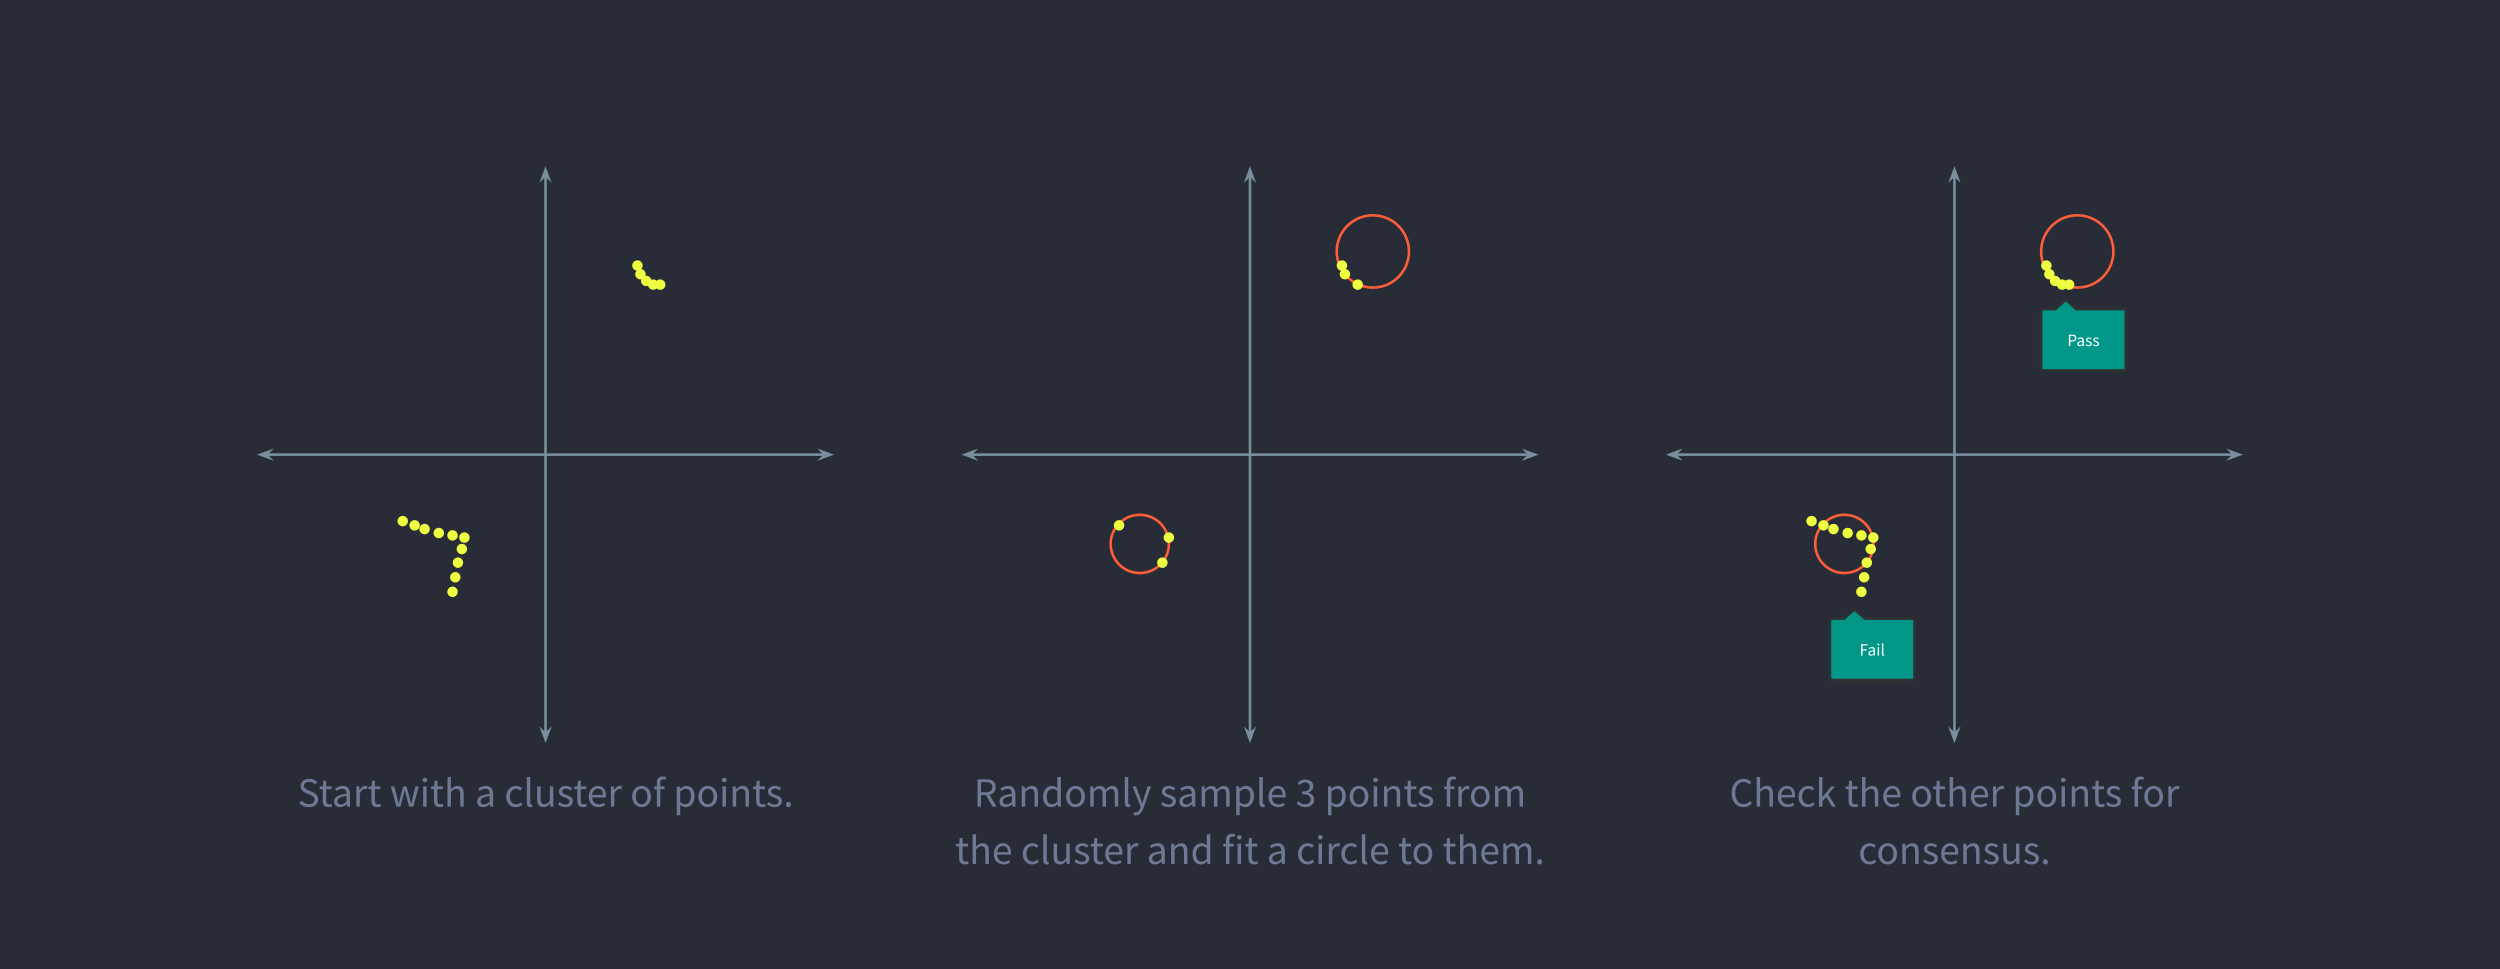<?xml version="1.0" encoding="UTF-8" standalone="no"?>
<svg
   xmlns:dc="http://purl.org/dc/elements/1.1/"
   xmlns:cc="http://creativecommons.org/ns#"
   xmlns:rdf="http://www.w3.org/1999/02/22-rdf-syntax-ns#"
   xmlns:svg="http://www.w3.org/2000/svg"
   xmlns="http://www.w3.org/2000/svg"
   xmlns:sodipodi="http://sodipodi.sourceforge.net/DTD/sodipodi-0.dtd"
   xmlns:inkscape="http://www.inkscape.org/namespaces/inkscape"
   version="1.1"
   viewBox="0 0 960 372.149"
   stroke-miterlimit="10"
   id="svg183"
   sodipodi:docname="classification.svg"
   inkscape:version="0.92.3 (2405546, 2018-03-11)"
   width="960"
   height="372.149"
   style="fill:none;stroke:none;stroke-linecap:square;stroke-miterlimit:10">
  <defs
     id="defs187" />
  <sodipodi:namedview
     pagecolor="#ffffff"
     bordercolor="#666666"
     borderopacity="1"
     objecttolerance="10"
     gridtolerance="10"
     guidetolerance="10"
     inkscape:pageopacity="0"
     inkscape:pageshadow="2"
     inkscape:window-width="1853"
     inkscape:window-height="1025"
     id="namedview185"
     showgrid="false"
     inkscape:zoom="1.0783378"
     inkscape:cx="432.57479"
     inkscape:cy="265.96253"
     inkscape:window-x="67"
     inkscape:window-y="27"
     inkscape:window-maximized="1"
     inkscape:current-layer="svg183"
     fit-margin-top="0"
     fit-margin-left="0"
     fit-margin-right="0"
     fit-margin-bottom="0" />
  <clipPath
     id="g84b8446085_0_148.0">
    <path
       d="M 0,0 H 960 V 540 H 0 Z"
       id="path2"
       inkscape:connector-curvature="0"
       style="clip-rule:nonzero" />
  </clipPath>
  <path
     style="fill:#272c37;fill-rule:evenodd;stroke-width:0.83"
     inkscape:connector-curvature="0"
     id="path5"
     d="M 0,0 H 960 V 372.149 H 0 Z" />
  <path
     style="fill:#000000;fill-opacity:0;fill-rule:evenodd"
     inkscape:connector-curvature="0"
     id="path7"
     d="m 697.053,208.872 v 0 c 0,-6.175 5.006,-11.181 11.181,-11.181 v 0 c 2.965,0 5.809,1.178 7.906,3.275 2.097,2.097 3.275,4.941 3.275,7.906 v 0 c 0,6.175 -5.006,11.181 -11.181,11.181 v 0 c -6.175,0 -11.181,-5.006 -11.181,-11.181 z" />
  <path
     style="fill-rule:evenodd;stroke:#ff5e38;stroke-width:1;stroke-linecap:butt;stroke-linejoin:round"
     inkscape:connector-curvature="0"
     id="path9"
     d="m 697.053,208.872 v 0 c 0,-6.175 5.006,-11.181 11.181,-11.181 v 0 c 2.965,0 5.809,1.178 7.906,3.275 2.097,2.097 3.275,4.941 3.275,7.906 v 0 c 0,6.175 -5.006,11.181 -11.181,11.181 v 0 c -6.175,0 -11.181,-5.006 -11.181,-11.181 z" />
  <path
     style="fill:#000000;fill-opacity:0;fill-rule:evenodd"
     inkscape:connector-curvature="0"
     id="path11"
     d="m 426.497,208.872 v 0 c 0,-6.175 5.006,-11.181 11.181,-11.181 v 0 c 2.965,0 5.809,1.178 7.906,3.275 2.097,2.097 3.275,4.941 3.275,7.906 v 0 c 0,6.175 -5.006,11.181 -11.181,11.181 v 0 c -6.175,0 -11.181,-5.006 -11.181,-11.181 z" />
  <path
     style="fill-rule:evenodd;stroke:#ff5e38;stroke-width:1;stroke-linecap:butt;stroke-linejoin:round"
     inkscape:connector-curvature="0"
     id="path13"
     d="m 426.497,208.872 v 0 c 0,-6.175 5.006,-11.181 11.181,-11.181 v 0 c 2.965,0 5.809,1.178 7.906,3.275 2.097,2.097 3.275,4.941 3.275,7.906 v 0 c 0,6.175 -5.006,11.181 -11.181,11.181 v 0 c -6.175,0 -11.181,-5.006 -11.181,-11.181 z" />
  <path
     style="fill:#000000;fill-opacity:0;fill-rule:evenodd"
     inkscape:connector-curvature="0"
     id="path15"
     d="m 783.806,96.555 v 0 c 0,-7.662 6.212,-13.874 13.874,-13.874 v 0 c 3.68,0 7.208,1.462 9.81,4.064 2.602,2.602 4.064,6.131 4.064,9.81 v 0 c 0,7.662 -6.212,13.874 -13.874,13.874 v 0 c -7.662,0 -13.874,-6.212 -13.874,-13.874 z" />
  <path
     style="fill-rule:evenodd;stroke:#ff5e38;stroke-width:1;stroke-linecap:butt;stroke-linejoin:round"
     inkscape:connector-curvature="0"
     id="path17"
     d="m 783.806,96.555 v 0 c 0,-7.662 6.212,-13.874 13.874,-13.874 v 0 c 3.68,0 7.208,1.462 9.81,4.064 2.602,2.602 4.064,6.131 4.064,9.81 v 0 c 0,7.662 -6.212,13.874 -13.874,13.874 v 0 c -7.662,0 -13.874,-6.212 -13.874,-13.874 z" />
  <path
     style="fill:#000000;fill-opacity:0;fill-rule:evenodd"
     inkscape:connector-curvature="0"
     id="path19"
     d="m 513.299,96.555 v 0 c 0,-7.662 6.212,-13.874 13.874,-13.874 v 0 c 3.68,0 7.209,1.462 9.81,4.064 2.602,2.602 4.064,6.131 4.064,9.81 v 0 c 0,7.662 -6.212,13.874 -13.874,13.874 v 0 c -7.662,0 -13.874,-6.212 -13.874,-13.874 z" />
  <path
     style="fill-rule:evenodd;stroke:#ff5e38;stroke-width:1;stroke-linecap:butt;stroke-linejoin:round"
     inkscape:connector-curvature="0"
     id="path21"
     d="m 513.299,96.555 v 0 c 0,-7.662 6.212,-13.874 13.874,-13.874 v 0 c 3.68,0 7.209,1.462 9.81,4.064 2.602,2.602 4.064,6.131 4.064,9.81 v 0 c 0,7.662 -6.212,13.874 -13.874,13.874 v 0 c -7.662,0 -13.874,-6.212 -13.874,-13.874 z" />
  <path
     style="fill:#000000;fill-opacity:0;fill-rule:evenodd"
     inkscape:connector-curvature="0"
     id="path33"
     d="M 98.675,174.586 H 320.299" />
  <path
     style="fill-rule:evenodd;stroke:#78909c;stroke-width:1;stroke-linecap:butt;stroke-linejoin:round"
     inkscape:connector-curvature="0"
     id="path35"
     d="m 102.102,174.586 h 214.77" />
  <path
     style="fill:#78909c;fill-rule:evenodd;stroke:#78909c;stroke-width:1;stroke-linecap:butt"
     inkscape:connector-curvature="0"
     id="path37"
     d="m 102.102,174.586 1.125,-1.125 -3.09,1.125 3.09,1.125 z" />
  <path
     style="fill:#78909c;fill-rule:evenodd;stroke:#78909c;stroke-width:1;stroke-linecap:butt"
     inkscape:connector-curvature="0"
     id="path39"
     d="m 316.872,174.586 -1.125,1.125 3.09,-1.125 -3.09,-1.125 z" />
  <path
     style="fill:#000000;fill-opacity:0;fill-rule:evenodd"
     inkscape:connector-curvature="0"
     id="path41"
     d="M 209.487,63.774 V 285.398" />
  <path
     style="fill-rule:evenodd;stroke:#78909c;stroke-width:1;stroke-linecap:butt;stroke-linejoin:round"
     inkscape:connector-curvature="0"
     id="path43"
     d="M 209.487,67.202 V 281.971" />
  <path
     style="fill:#78909c;fill-rule:evenodd;stroke:#78909c;stroke-width:1;stroke-linecap:butt"
     inkscape:connector-curvature="0"
     id="path45"
     d="m 209.487,67.202 1.125,1.125 -1.125,-3.09 -1.125,3.09 z" />
  <path
     style="fill:#78909c;fill-rule:evenodd;stroke:#78909c;stroke-width:1;stroke-linecap:butt"
     inkscape:connector-curvature="0"
     id="path47"
     d="m 209.487,281.971 -1.125,-1.125 1.125,3.09 1.125,-3.09 z" />
  <path
     style="fill:#eeff41;fill-rule:evenodd"
     inkscape:connector-curvature="0"
     id="path49"
     d="m 242.786,101.965 v 0 c 0,-1.105 0.895,-2 2,-2 v 0 c 0.53,0 1.039,0.211 1.414,0.586 0.375,0.375 0.586,0.884 0.586,1.414 v 0 c 0,1.105 -0.895,2 -2,2 v 0 c -1.105,0 -2,-0.895 -2,-2 z" />
  <path
     style="fill:#eeff41;fill-rule:evenodd"
     inkscape:connector-curvature="0"
     id="path51"
     d="m 243.938,105.296 v 0 c 0,-1.105 0.895,-2 2,-2 v 0 c 0.53,0 1.039,0.211 1.414,0.586 0.375,0.375 0.586,0.884 0.586,1.414 v 0 c 0,1.105 -0.895,2 -2,2 v 0 c -1.105,0 -2,-0.895 -2,-2 z" />
  <path
     style="fill:#eeff41;fill-rule:evenodd"
     inkscape:connector-curvature="0"
     id="path53"
     d="m 248.836,109.296 v 0 c 0,-1.105 0.895,-2 2,-2 v 0 c 0.53,0 1.039,0.211 1.414,0.586 0.375,0.375 0.586,0.884 0.586,1.414 v 0 c 0,1.105 -0.895,2 -2,2 v 0 c -1.105,0 -2,-0.895 -2,-2 z" />
  <path
     style="fill:#eeff41;fill-rule:evenodd"
     inkscape:connector-curvature="0"
     id="path55"
     d="m 246.146,107.886 v 0 c 0,-1.105 0.895,-2 2,-2 v 0 c 0.53,0 1.039,0.211 1.414,0.586 0.375,0.375 0.586,0.884 0.586,1.414 v 0 c 0,1.105 -0.895,2 -2,2 v 0 c -1.105,0 -2,-0.895 -2,-2 z" />
  <path
     style="fill:#eeff41;fill-rule:evenodd"
     inkscape:connector-curvature="0"
     id="path57"
     d="m 251.524,109.296 v 0 c 0,-1.105 0.895,-2 2,-2 v 0 c 0.53,0 1.039,0.211 1.414,0.586 0.375,0.375 0.586,0.884 0.586,1.414 v 0 c 0,1.105 -0.895,2 -2,2 v 0 c -1.105,0 -2,-0.895 -2,-2 z" />
  <path
     style="fill:#000000;fill-opacity:0;fill-rule:evenodd"
     inkscape:connector-curvature="0"
     id="path59"
     d="M 369.187,174.586 H 590.811" />
  <path
     style="fill-rule:evenodd;stroke:#78909c;stroke-width:1;stroke-linecap:butt;stroke-linejoin:round"
     inkscape:connector-curvature="0"
     id="path61"
     d="M 372.614,174.586 H 587.384" />
  <path
     style="fill:#78909c;fill-rule:evenodd;stroke:#78909c;stroke-width:1;stroke-linecap:butt"
     inkscape:connector-curvature="0"
     id="path63"
     d="m 372.614,174.586 1.125,-1.125 -3.09,1.125 3.09,1.125 z" />
  <path
     style="fill:#78909c;fill-rule:evenodd;stroke:#78909c;stroke-width:1;stroke-linecap:butt"
     inkscape:connector-curvature="0"
     id="path65"
     d="m 587.384,174.586 -1.125,1.125 3.09,-1.125 -3.09,-1.125 z" />
  <path
     style="fill:#000000;fill-opacity:0;fill-rule:evenodd"
     inkscape:connector-curvature="0"
     id="path67"
     d="M 479.999,63.774 V 285.398" />
  <path
     style="fill-rule:evenodd;stroke:#78909c;stroke-width:1;stroke-linecap:butt;stroke-linejoin:round"
     inkscape:connector-curvature="0"
     id="path69"
     d="M 479.999,67.202 V 281.971" />
  <path
     style="fill:#78909c;fill-rule:evenodd;stroke:#78909c;stroke-width:1;stroke-linecap:butt"
     inkscape:connector-curvature="0"
     id="path71"
     d="m 479.999,67.202 1.125,1.125 -1.125,-3.09 -1.125,3.09 z" />
  <path
     style="fill:#78909c;fill-rule:evenodd;stroke:#78909c;stroke-width:1;stroke-linecap:butt"
     inkscape:connector-curvature="0"
     id="path73"
     d="m 479.999,281.971 -1.125,-1.125 1.125,3.09 1.125,-3.09 z" />
  <path
     style="fill:#eeff41;fill-rule:evenodd"
     inkscape:connector-curvature="0"
     id="path75"
     d="m 513.298,101.965 v 0 c 0,-1.105 0.895,-2 2,-2 v 0 c 0.53,0 1.039,0.211 1.414,0.586 0.375,0.375 0.586,0.884 0.586,1.414 v 0 c 0,1.105 -0.895,2 -2,2 v 0 c -1.105,0 -2,-0.895 -2,-2 z" />
  <path
     style="fill:#eeff41;fill-rule:evenodd"
     inkscape:connector-curvature="0"
     id="path77"
     d="m 514.45,105.296 v 0 c 0,-1.105 0.895,-2 2,-2 v 0 c 0.53,0 1.039,0.211 1.414,0.586 0.375,0.375 0.586,0.884 0.586,1.414 v 0 c 0,1.105 -0.895,2 -2,2 v 0 c -1.105,0 -2,-0.895 -2,-2 z" />
  <path
     style="fill:#eeff41;fill-rule:evenodd"
     inkscape:connector-curvature="0"
     id="path79"
     d="m 519.348,109.296 v 0 c 0,-1.105 0.895,-2 2,-2 v 0 c 0.53,0 1.039,0.211 1.414,0.586 0.375,0.375 0.586,0.884 0.586,1.414 v 0 c 0,1.105 -0.895,2 -2,2 v 0 c -1.105,0 -2,-0.895 -2,-2 z" />
  <path
     style="fill:#000000;fill-opacity:0;fill-rule:evenodd"
     inkscape:connector-curvature="0"
     id="path81"
     d="m 98.675,285.398 h 221.638 v 37.354 H 98.675 Z" />
  <path
     style="fill:#6e7a94;fill-rule:nonzero"
     inkscape:connector-curvature="0"
     id="path83"
     d="m 118.597,309.945 q -1.109,0 -2.062,-0.406 -0.938,-0.422 -1.625,-1.141 l 0.797,-0.922 q 0.562,0.578 1.312,0.953 0.766,0.359 1.594,0.359 1.031,0 1.609,-0.469 0.578,-0.484 0.578,-1.25 0,-0.406 -0.141,-0.672 -0.141,-0.281 -0.375,-0.484 -0.219,-0.203 -0.547,-0.359 -0.312,-0.172 -0.688,-0.344 l -1.5,-0.656 q -0.375,-0.156 -0.766,-0.375 -0.375,-0.234 -0.688,-0.547 -0.297,-0.328 -0.484,-0.766 -0.188,-0.438 -0.188,-1.016 0,-0.594 0.25,-1.094 0.25,-0.516 0.688,-0.891 0.438,-0.375 1.031,-0.578 0.609,-0.219 1.328,-0.219 0.938,0 1.734,0.359 0.812,0.359 1.359,0.938 l -0.719,0.859 q -0.469,-0.453 -1.062,-0.719 -0.578,-0.266 -1.312,-0.266 -0.891,0 -1.422,0.406 -0.531,0.406 -0.531,1.125 0,0.391 0.141,0.656 0.156,0.25 0.406,0.453 0.266,0.203 0.562,0.359 0.312,0.141 0.625,0.281 l 1.5,0.641 q 0.438,0.188 0.844,0.438 0.406,0.25 0.688,0.578 0.281,0.328 0.453,0.766 0.172,0.438 0.172,1.016 0,0.625 -0.25,1.172 -0.25,0.531 -0.719,0.953 -0.453,0.406 -1.109,0.641 -0.656,0.219 -1.484,0.219 z m 7.566,0 q -0.625,0 -1.062,-0.188 -0.422,-0.188 -0.688,-0.516 -0.25,-0.344 -0.375,-0.828 -0.109,-0.484 -0.109,-1.062 v -4.297 h -1.141 v -1 l 1.203,-0.078 0.172,-2.172 h 1.094 v 2.172 h 2.094 v 1.078 h -2.094 v 4.312 q 0,0.734 0.266,1.125 0.266,0.391 0.938,0.391 0.203,0 0.438,-0.062 0.25,-0.078 0.438,-0.156 l 0.266,1 q -0.328,0.109 -0.703,0.188 -0.375,0.094 -0.734,0.094 z m 4.416,0 q -0.984,0 -1.641,-0.562 -0.641,-0.578 -0.641,-1.641 0,-1.281 1.141,-1.953 1.141,-0.688 3.625,-0.953 0,-0.375 -0.078,-0.719 -0.062,-0.359 -0.234,-0.625 -0.172,-0.281 -0.484,-0.438 -0.312,-0.172 -0.797,-0.172 -0.672,0 -1.266,0.25 -0.594,0.25 -1.047,0.578 l -0.516,-0.906 q 0.547,-0.359 1.328,-0.688 0.781,-0.328 1.719,-0.328 1.422,0 2.062,0.875 0.641,0.875 0.641,2.328 v 4.766 h -1.078 l -0.109,-0.922 h -0.047 q -0.562,0.453 -1.203,0.781 -0.641,0.328 -1.375,0.328 z m 0.375,-1.047 q 0.562,0 1.062,-0.266 0.5,-0.266 1.047,-0.781 v -2.156 q -0.969,0.125 -1.641,0.312 -0.656,0.172 -1.062,0.406 -0.406,0.234 -0.594,0.547 -0.188,0.312 -0.188,0.688 0,0.672 0.391,0.969 0.406,0.281 0.984,0.281 z m 5.892,0.859 v -7.781 h 1.094 l 0.109,1.406 h 0.047 q 0.391,-0.734 0.953,-1.156 0.578,-0.438 1.25,-0.438 0.469,0 0.828,0.156 l -0.25,1.156 q -0.188,-0.062 -0.359,-0.094 -0.156,-0.031 -0.391,-0.031 -0.5,0 -1.031,0.406 -0.531,0.391 -0.938,1.391 v 4.984 z m 8.005,0.188 q -0.625,0 -1.062,-0.188 -0.422,-0.188 -0.688,-0.516 -0.25,-0.344 -0.375,-0.828 -0.109,-0.484 -0.109,-1.062 v -4.297 h -1.141 v -1 l 1.203,-0.078 0.172,-2.172 h 1.094 v 2.172 h 2.094 v 1.078 h -2.094 v 4.312 q 0,0.734 0.266,1.125 0.266,0.391 0.938,0.391 0.203,0 0.438,-0.062 0.25,-0.078 0.438,-0.156 l 0.266,1 q -0.328,0.109 -0.703,0.188 -0.375,0.094 -0.734,0.094 z m 7.389,-0.188 -2.156,-7.781 h 1.344 l 1.141,4.5 q 0.141,0.562 0.25,1.094 0.109,0.531 0.219,1.062 h 0.062 q 0.125,-0.531 0.25,-1.062 0.141,-0.547 0.281,-1.094 l 1.203,-4.5 h 1.281 l 1.203,4.5 q 0.156,0.562 0.281,1.094 0.141,0.531 0.266,1.062 h 0.062 q 0.141,-0.531 0.25,-1.062 0.109,-0.531 0.234,-1.094 l 1.141,-4.5 h 1.25 l -2.078,7.781 h -1.609 l -1.125,-4.172 q -0.141,-0.562 -0.266,-1.109 -0.109,-0.547 -0.25,-1.141 h -0.062 q -0.141,0.594 -0.266,1.156 -0.125,0.547 -0.281,1.109 l -1.094,4.156 z m 10.254,0 v -7.781 h 1.312 v 7.781 z m 0.672,-9.375 q -0.391,0 -0.656,-0.234 -0.25,-0.25 -0.25,-0.609 0,-0.391 0.25,-0.625 0.266,-0.234 0.656,-0.234 0.391,0 0.641,0.234 0.266,0.234 0.266,0.625 0,0.359 -0.266,0.609 -0.25,0.234 -0.641,0.234 z m 5.717,9.562 q -0.625,0 -1.062,-0.188 -0.422,-0.188 -0.688,-0.516 -0.25,-0.344 -0.375,-0.828 -0.109,-0.484 -0.109,-1.062 v -4.297 h -1.141 v -1 l 1.203,-0.078 0.172,-2.172 h 1.094 v 2.172 h 2.094 v 1.078 h -2.094 v 4.312 q 0,0.734 0.266,1.125 0.266,0.391 0.938,0.391 0.203,0 0.438,-0.062 0.25,-0.078 0.438,-0.156 l 0.266,1 q -0.328,0.109 -0.703,0.188 -0.375,0.094 -0.734,0.094 z m 2.955,-0.188 v -11.391 h 1.312 v 3.109 l -0.047,1.594 q 0.562,-0.531 1.172,-0.906 0.609,-0.375 1.422,-0.375 1.234,0 1.797,0.766 0.562,0.766 0.562,2.281 v 4.922 h -1.312 v -4.75 q 0,-1.109 -0.359,-1.594 -0.344,-0.484 -1.109,-0.484 -0.609,0 -1.078,0.312 -0.453,0.297 -1.047,0.891 v 5.625 z m 13.701,0.188 q -0.984,0 -1.641,-0.562 -0.641,-0.578 -0.641,-1.641 0,-1.281 1.141,-1.953 1.141,-0.688 3.625,-0.953 0,-0.375 -0.078,-0.719 -0.062,-0.359 -0.234,-0.625 -0.172,-0.281 -0.484,-0.438 -0.312,-0.172 -0.797,-0.172 -0.672,0 -1.266,0.25 -0.594,0.25 -1.047,0.578 l -0.516,-0.906 q 0.547,-0.359 1.328,-0.688 0.781,-0.328 1.719,-0.328 1.422,0 2.062,0.875 0.641,0.875 0.641,2.328 v 4.766 h -1.078 L 188.164,308.836 h -0.047 q -0.562,0.453 -1.203,0.781 -0.641,0.328 -1.375,0.328 z m 0.375,-1.047 q 0.562,0 1.062,-0.266 0.5,-0.266 1.047,-0.781 v -2.156 q -0.969,0.125 -1.641,0.312 -0.656,0.172 -1.062,0.406 -0.406,0.234 -0.594,0.547 -0.188,0.312 -0.188,0.688 0,0.672 0.391,0.969 0.406,0.281 0.984,0.281 z m 12.17,1.047 q -0.781,0 -1.453,-0.266 -0.672,-0.281 -1.156,-0.797 -0.484,-0.516 -0.766,-1.266 -0.281,-0.766 -0.281,-1.734 0,-0.969 0.297,-1.734 0.312,-0.766 0.828,-1.281 0.516,-0.531 1.188,-0.797 0.688,-0.281 1.438,-0.281 0.766,0 1.312,0.281 0.547,0.266 0.953,0.625 l -0.672,0.875 q -0.328,-0.312 -0.719,-0.5 -0.375,-0.188 -0.828,-0.188 -0.531,0 -0.984,0.219 -0.438,0.203 -0.766,0.609 -0.312,0.406 -0.5,0.953 -0.188,0.547 -0.188,1.219 0,0.672 0.172,1.219 0.188,0.547 0.5,0.938 0.312,0.391 0.75,0.609 0.453,0.219 0.984,0.219 0.547,0 1,-0.234 0.453,-0.234 0.812,-0.562 l 0.578,0.891 q -0.516,0.453 -1.156,0.719 -0.641,0.266 -1.344,0.266 z m 5.609,0 q -0.75,0 -1.078,-0.438 -0.312,-0.453 -0.312,-1.312 v -9.828 h 1.312 v 9.922 q 0,0.312 0.109,0.453 0.109,0.125 0.25,0.125 0.078,0 0.125,0 0.062,0 0.172,-0.031 l 0.172,0.984 q -0.125,0.062 -0.312,0.094 -0.172,0.031 -0.438,0.031 z m 4.955,0 q -1.234,0 -1.812,-0.766 -0.562,-0.766 -0.562,-2.266 v -4.938 h 1.328 v 4.75 q 0,1.109 0.344,1.609 0.344,0.484 1.109,0.484 0.609,0 1.062,-0.312 0.469,-0.312 1.031,-1 v -5.531 h 1.312 v 7.781 h -1.094 l -0.109,-1.219 h -0.047 q -0.547,0.641 -1.141,1.031 -0.594,0.375 -1.422,0.375 z m 8.47,0 q -0.828,0 -1.578,-0.297 -0.75,-0.312 -1.312,-0.766 l 0.656,-0.891 q 0.5,0.422 1.031,0.688 0.547,0.25 1.25,0.25 0.766,0 1.141,-0.344 0.391,-0.359 0.391,-0.875 0,-0.312 -0.156,-0.531 -0.156,-0.219 -0.406,-0.391 -0.25,-0.172 -0.578,-0.297 -0.312,-0.125 -0.625,-0.25 -0.422,-0.141 -0.844,-0.328 -0.406,-0.188 -0.734,-0.453 -0.328,-0.266 -0.547,-0.609 -0.203,-0.359 -0.203,-0.859 0,-0.453 0.188,-0.859 0.188,-0.422 0.531,-0.703 0.344,-0.297 0.828,-0.469 0.5,-0.172 1.125,-0.172 0.734,0 1.344,0.266 0.625,0.25 1.078,0.609 l -0.625,0.844 q -0.406,-0.312 -0.844,-0.5 -0.422,-0.188 -0.938,-0.188 -0.734,0 -1.078,0.344 -0.344,0.328 -0.344,0.766 0,0.281 0.141,0.484 0.156,0.188 0.391,0.344 0.234,0.156 0.547,0.281 0.312,0.109 0.656,0.234 0.406,0.172 0.828,0.344 0.438,0.172 0.766,0.438 0.344,0.266 0.547,0.656 0.219,0.375 0.219,0.922 0,0.484 -0.188,0.906 -0.172,0.406 -0.531,0.734 -0.359,0.312 -0.906,0.484 -0.531,0.188 -1.219,0.188 z m 6.806,0 q -0.625,0 -1.062,-0.188 -0.422,-0.188 -0.688,-0.516 -0.25,-0.344 -0.375,-0.828 -0.109,-0.484 -0.109,-1.062 v -4.297 h -1.141 v -1 l 1.203,-0.078 0.172,-2.172 h 1.094 v 2.172 h 2.094 v 1.078 h -2.094 v 4.312 q 0,0.734 0.266,1.125 0.266,0.391 0.938,0.391 0.203,0 0.438,-0.062 0.25,-0.078 0.438,-0.156 l 0.266,1 q -0.328,0.109 -0.703,0.188 -0.375,0.094 -0.734,0.094 z m 5.887,0 q -0.781,0 -1.469,-0.281 -0.688,-0.281 -1.188,-0.797 -0.5,-0.516 -0.797,-1.266 -0.281,-0.75 -0.281,-1.719 0,-0.953 0.297,-1.719 0.297,-0.766 0.781,-1.281 0.484,-0.531 1.109,-0.812 0.625,-0.281 1.297,-0.281 0.734,0 1.312,0.266 0.594,0.25 0.984,0.734 0.391,0.469 0.594,1.141 0.219,0.672 0.219,1.516 0,0.203 -0.016,0.406 0,0.188 -0.031,0.344 h -5.25 q 0.078,1.25 0.766,1.984 0.703,0.719 1.828,0.719 0.562,0 1.031,-0.172 0.469,-0.172 0.906,-0.438 l 0.469,0.859 q -0.516,0.328 -1.141,0.562 -0.625,0.234 -1.422,0.234 z m -2.453,-4.703 h 4.156 q 0,-1.188 -0.5,-1.797 -0.5,-0.609 -1.422,-0.609 -0.406,0 -0.781,0.156 -0.375,0.156 -0.688,0.469 -0.297,0.312 -0.5,0.766 -0.203,0.438 -0.266,1.016 z m 7.233,4.516 v -7.781 h 1.094 l 0.109,1.406 h 0.047 q 0.391,-0.734 0.953,-1.156 0.578,-0.438 1.25,-0.438 0.469,0 0.828,0.156 l -0.25,1.156 q -0.188,-0.062 -0.359,-0.094 -0.156,-0.031 -0.391,-0.031 -0.5,0 -1.031,0.406 -0.531,0.391 -0.938,1.391 v 4.984 z m 11.783,0.188 q -0.734,0 -1.391,-0.266 -0.641,-0.281 -1.141,-0.797 -0.484,-0.516 -0.781,-1.266 -0.297,-0.766 -0.297,-1.734 0,-0.969 0.297,-1.734 0.297,-0.766 0.781,-1.281 0.5,-0.531 1.141,-0.797 0.656,-0.281 1.391,-0.281 0.719,0 1.359,0.281 0.656,0.266 1.141,0.797 0.5,0.516 0.797,1.281 0.297,0.766 0.297,1.734 0,0.969 -0.297,1.734 -0.297,0.75 -0.797,1.266 -0.484,0.516 -1.141,0.797 -0.641,0.266 -1.359,0.266 z m 0,-1.078 q 0.484,0 0.891,-0.219 0.422,-0.219 0.719,-0.609 0.297,-0.391 0.453,-0.938 0.172,-0.547 0.172,-1.219 0,-0.672 -0.172,-1.219 -0.156,-0.547 -0.453,-0.953 -0.297,-0.406 -0.719,-0.609 -0.406,-0.219 -0.891,-0.219 -0.5,0 -0.922,0.219 -0.406,0.203 -0.703,0.609 -0.297,0.406 -0.469,0.953 -0.156,0.547 -0.156,1.219 0,0.672 0.156,1.219 0.172,0.547 0.469,0.938 0.297,0.391 0.703,0.609 0.422,0.219 0.922,0.219 z m 5.86,0.891 v -6.703 h -1.047 v -1 l 1.047,-0.078 v -1.234 q 0,-1.188 0.547,-1.875 0.562,-0.688 1.734,-0.688 0.359,0 0.688,0.078 0.328,0.062 0.609,0.172 l -0.297,1.016 q -0.422,-0.203 -0.875,-0.203 -1.094,0 -1.094,1.5 v 1.234 h 1.656 v 1.078 h -1.656 v 6.703 z m 7.653,3.281 v -11.062 h 1.094 l 0.109,0.906 h 0.047 q 0.531,-0.453 1.156,-0.766 0.641,-0.328 1.328,-0.328 0.75,0 1.312,0.281 0.578,0.281 0.969,0.797 0.391,0.516 0.578,1.25 0.203,0.734 0.203,1.641 0,0.984 -0.281,1.766 -0.266,0.781 -0.734,1.328 -0.453,0.531 -1.062,0.812 -0.609,0.281 -1.281,0.281 -0.547,0 -1.078,-0.234 -0.531,-0.234 -1.078,-0.656 l 0.031,1.359 v 2.625 z m 3.219,-4.188 q 0.484,0 0.891,-0.219 0.406,-0.219 0.703,-0.609 0.297,-0.391 0.453,-0.969 0.172,-0.578 0.172,-1.297 0,-0.641 -0.109,-1.172 -0.109,-0.531 -0.359,-0.906 -0.25,-0.375 -0.641,-0.578 -0.391,-0.203 -0.938,-0.203 -0.5,0 -1,0.281 -0.5,0.266 -1.078,0.766 v 4.078 q 0.531,0.453 1.016,0.641 0.5,0.188 0.891,0.188 z m 8.693,1.094 q -0.734,0 -1.391,-0.266 -0.641,-0.281 -1.141,-0.797 -0.484,-0.516 -0.781,-1.266 -0.297,-0.766 -0.297,-1.734 0,-0.969 0.297,-1.734 0.297,-0.766 0.781,-1.281 0.5,-0.531 1.141,-0.797 0.656,-0.281 1.391,-0.281 0.719,0 1.359,0.281 0.656,0.266 1.141,0.797 0.5,0.516 0.797,1.281 0.297,0.766 0.297,1.734 0,0.969 -0.297,1.734 -0.297,0.75 -0.797,1.266 -0.484,0.516 -1.141,0.797 -0.641,0.266 -1.359,0.266 z m 0,-1.078 q 0.484,0 0.891,-0.219 0.422,-0.219 0.719,-0.609 0.297,-0.391 0.453,-0.938 0.172,-0.547 0.172,-1.219 0,-0.672 -0.172,-1.219 -0.156,-0.547 -0.453,-0.953 -0.297,-0.406 -0.719,-0.609 -0.406,-0.219 -0.891,-0.219 -0.5,0 -0.922,0.219 -0.406,0.203 -0.703,0.609 -0.297,0.406 -0.469,0.953 -0.156,0.547 -0.156,1.219 0,0.672 0.156,1.219 0.172,0.547 0.469,0.938 0.297,0.391 0.703,0.609 0.422,0.219 0.922,0.219 z m 5.641,0.891 v -7.781 h 1.312 v 7.781 z m 0.672,-9.375 q -0.391,0 -0.656,-0.234 -0.25,-0.25 -0.25,-0.609 0,-0.391 0.25,-0.625 0.266,-0.234 0.656,-0.234 0.391,0 0.641,0.234 0.266,0.234 0.266,0.625 0,0.359 -0.266,0.609 -0.25,0.234 -0.641,0.234 z m 3.264,9.375 v -7.781 h 1.094 l 0.109,1.125 h 0.047 q 0.562,-0.562 1.172,-0.938 0.625,-0.375 1.438,-0.375 1.234,0 1.797,0.766 0.562,0.766 0.562,2.281 v 4.922 h -1.312 v -4.75 q 0,-1.109 -0.359,-1.594 -0.344,-0.484 -1.109,-0.484 -0.609,0 -1.078,0.312 -0.453,0.297 -1.047,0.891 v 5.625 z m 11.205,0.188 q -0.625,0 -1.062,-0.188 -0.422,-0.188 -0.688,-0.516 -0.25,-0.344 -0.375,-0.828 -0.109,-0.484 -0.109,-1.062 v -4.297 h -1.141 v -1 l 1.203,-0.078 0.172,-2.172 h 1.094 v 2.172 h 2.094 v 1.078 h -2.094 v 4.312 q 0,0.734 0.266,1.125 0.266,0.391 0.938,0.391 0.203,0 0.438,-0.062 0.25,-0.078 0.438,-0.156 l 0.266,1 q -0.328,0.109 -0.703,0.188 -0.375,0.094 -0.734,0.094 z m 4.826,0 q -0.828,0 -1.578,-0.297 -0.75,-0.312 -1.312,-0.766 l 0.656,-0.891 q 0.5,0.422 1.031,0.688 0.547,0.25 1.25,0.25 0.766,0 1.141,-0.344 0.391,-0.359 0.391,-0.875 0,-0.312 -0.156,-0.531 -0.156,-0.219 -0.406,-0.391 -0.25,-0.172 -0.578,-0.297 -0.312,-0.125 -0.625,-0.25 -0.422,-0.141 -0.844,-0.328 -0.406,-0.188 -0.734,-0.453 -0.328,-0.266 -0.547,-0.609 -0.203,-0.359 -0.203,-0.859 0,-0.453 0.188,-0.859 0.188,-0.422 0.531,-0.703 0.344,-0.297 0.828,-0.469 0.5,-0.172 1.125,-0.172 0.734,0 1.344,0.266 0.625,0.25 1.078,0.609 l -0.625,0.844 q -0.406,-0.312 -0.844,-0.5 -0.422,-0.188 -0.938,-0.188 -0.734,0 -1.078,0.344 -0.344,0.328 -0.344,0.766 0,0.281 0.141,0.484 0.156,0.188 0.391,0.344 0.234,0.156 0.547,0.281 0.312,0.109 0.656,0.234 0.406,0.172 0.828,0.344 0.438,0.172 0.766,0.438 0.344,0.266 0.547,0.656 0.219,0.375 0.219,0.922 0,0.484 -0.188,0.906 -0.172,0.406 -0.531,0.734 -0.359,0.312 -0.906,0.484 -0.531,0.188 -1.219,0.188 z m 5.36,0 q -0.406,0 -0.688,-0.281 -0.266,-0.281 -0.266,-0.703 0,-0.469 0.266,-0.75 0.281,-0.281 0.688,-0.281 0.391,0 0.656,0.281 0.281,0.281 0.281,0.75 0,0.422 -0.281,0.703 -0.266,0.281 -0.656,0.281 z" />
  <path
     style="fill:#000000;fill-opacity:0;fill-rule:evenodd"
     inkscape:connector-curvature="0"
     id="path85"
     d="m 352.419,285.398 h 255.15 v 37.354 h -255.15 z" />
  <path
     style="fill:#6e7a94;fill-rule:nonzero"
     inkscape:connector-curvature="0"
     id="path87"
     d="m 375.383,309.758 v -10.5 h 3.281 q 0.797,0 1.469,0.156 0.688,0.156 1.172,0.516 0.5,0.344 0.766,0.906 0.281,0.547 0.281,1.375 0,1.234 -0.641,1.969 -0.641,0.734 -1.734,1 l 2.672,4.578 h -1.5 l -2.531,-4.438 h -1.906 v 4.438 z m 1.328,-5.516 h 1.766 q 1.234,0 1.891,-0.5 0.656,-0.516 0.656,-1.531 0,-1.047 -0.656,-1.453 -0.656,-0.422 -1.891,-0.422 h -1.766 z m 9.384,5.703 q -0.984,0 -1.641,-0.562 -0.641,-0.578 -0.641,-1.641 0,-1.281 1.141,-1.953 1.141,-0.688 3.625,-0.953 0,-0.375 -0.078,-0.719 -0.062,-0.359 -0.234,-0.625 -0.172,-0.281 -0.484,-0.438 -0.312,-0.172 -0.797,-0.172 -0.672,0 -1.266,0.25 -0.594,0.25 -1.047,0.578 l -0.516,-0.906 q 0.547,-0.359 1.328,-0.688 0.781,-0.328 1.719,-0.328 1.422,0 2.062,0.875 0.641,0.875 0.641,2.328 v 4.766 h -1.078 l -0.109,-0.922 h -0.047 q -0.562,0.453 -1.203,0.781 -0.641,0.328 -1.375,0.328 z m 0.375,-1.047 q 0.562,0 1.062,-0.266 0.5,-0.266 1.047,-0.781 v -2.156 q -0.969,0.125 -1.641,0.312 -0.656,0.172 -1.062,0.406 -0.406,0.234 -0.594,0.547 -0.188,0.312 -0.188,0.688 0,0.672 0.391,0.969 0.406,0.281 0.984,0.281 z m 5.892,0.859 v -7.781 h 1.094 l 0.109,1.125 h 0.047 q 0.562,-0.562 1.172,-0.938 0.625,-0.375 1.438,-0.375 1.234,0 1.797,0.766 0.562,0.766 0.562,2.281 v 4.922 h -1.312 v -4.75 q 0,-1.109 -0.359,-1.594 -0.344,-0.484 -1.109,-0.484 -0.609,0 -1.078,0.312 -0.453,0.297 -1.047,0.891 v 5.625 z m 11.408,0.188 q -1.469,0 -2.344,-1.047 -0.875,-1.062 -0.875,-3.016 0,-0.938 0.281,-1.703 0.281,-0.766 0.734,-1.281 0.469,-0.531 1.078,-0.812 0.609,-0.297 1.281,-0.297 0.672,0 1.172,0.25 0.5,0.234 1,0.641 l -0.062,-1.328 v -2.984 h 1.328 v 11.391 h -1.078 l -0.109,-0.906 h -0.062 q -0.453,0.438 -1.062,0.766 -0.594,0.328 -1.281,0.328 z m 0.281,-1.094 q 0.547,0 1.031,-0.266 0.484,-0.266 0.953,-0.812 v -4.062 q -0.484,-0.453 -0.953,-0.625 -0.453,-0.188 -0.922,-0.188 -0.469,0 -0.875,0.219 -0.406,0.203 -0.719,0.609 -0.297,0.391 -0.484,0.938 -0.172,0.531 -0.172,1.203 0,1.406 0.562,2.203 0.562,0.781 1.578,0.781 z m 8.974,1.094 q -0.734,0 -1.391,-0.266 -0.641,-0.281 -1.141,-0.797 -0.484,-0.516 -0.781,-1.266 -0.297,-0.766 -0.297,-1.734 0,-0.969 0.297,-1.734 0.297,-0.766 0.781,-1.281 0.5,-0.531 1.141,-0.797 0.656,-0.281 1.391,-0.281 0.719,0 1.359,0.281 0.656,0.266 1.141,0.797 0.5,0.516 0.797,1.281 0.297,0.766 0.297,1.734 0,0.969 -0.297,1.734 -0.297,0.75 -0.797,1.266 -0.484,0.516 -1.141,0.797 -0.641,0.266 -1.359,0.266 z m 0,-1.078 q 0.484,0 0.891,-0.219 0.422,-0.219 0.719,-0.609 0.297,-0.391 0.453,-0.938 0.172,-0.547 0.172,-1.219 0,-0.672 -0.172,-1.219 -0.156,-0.547 -0.453,-0.953 -0.297,-0.406 -0.719,-0.609 -0.406,-0.219 -0.891,-0.219 -0.5,0 -0.922,0.219 -0.406,0.203 -0.703,0.609 -0.297,0.406 -0.469,0.953 -0.156,0.547 -0.156,1.219 0,0.672 0.156,1.219 0.172,0.547 0.469,0.938 0.297,0.391 0.703,0.609 0.422,0.219 0.922,0.219 z m 5.641,0.891 v -7.781 h 1.094 l 0.109,1.125 h 0.047 q 0.516,-0.562 1.109,-0.938 0.594,-0.375 1.297,-0.375 0.906,0 1.406,0.391 0.5,0.391 0.75,1.094 0.609,-0.672 1.219,-1.078 0.609,-0.406 1.344,-0.406 1.188,0 1.766,0.766 0.594,0.766 0.594,2.281 v 4.922 h -1.312 v -4.75 q 0,-1.109 -0.359,-1.594 -0.344,-0.484 -1.078,-0.484 -0.875,0 -1.953,1.203 v 5.625 h -1.312 v -4.75 q 0,-1.109 -0.359,-1.594 -0.344,-0.484 -1.094,-0.484 -0.875,0 -1.953,1.203 v 5.625 z m 14.655,0.188 q -0.75,0 -1.078,-0.438 -0.312,-0.453 -0.312,-1.312 v -9.828 h 1.312 v 9.922 q 0,0.312 0.109,0.453 0.109,0.125 0.25,0.125 0.078,0 0.125,0 0.062,0 0.172,-0.031 l 0.172,0.984 q -0.125,0.062 -0.312,0.094 -0.172,0.031 -0.438,0.031 z m 2.814,3.156 q -0.266,0 -0.5,-0.047 -0.219,-0.031 -0.406,-0.109 l 0.25,-1.047 q 0.125,0.031 0.281,0.062 0.172,0.047 0.312,0.047 0.672,0 1.094,-0.469 0.422,-0.469 0.672,-1.188 l 0.172,-0.578 -3.125,-7.797 h 1.359 l 1.594,4.312 q 0.172,0.516 0.375,1.078 0.203,0.562 0.375,1.109 h 0.062 q 0.172,-0.531 0.328,-1.094 0.172,-0.578 0.328,-1.094 l 1.391,-4.312 h 1.281 l -2.922,8.422 q -0.219,0.578 -0.484,1.062 -0.25,0.5 -0.609,0.859 -0.344,0.359 -0.797,0.562 -0.438,0.219 -1.031,0.219 z m 12.578,-3.156 q -0.828,0 -1.578,-0.297 -0.75,-0.312 -1.312,-0.766 l 0.656,-0.891 q 0.5,0.422 1.031,0.688 0.547,0.25 1.25,0.25 0.766,0 1.141,-0.344 0.391,-0.359 0.391,-0.875 0,-0.312 -0.156,-0.531 -0.156,-0.219 -0.406,-0.391 -0.25,-0.172 -0.578,-0.297 -0.312,-0.125 -0.625,-0.25 -0.422,-0.141 -0.844,-0.328 -0.406,-0.188 -0.734,-0.453 -0.328,-0.266 -0.547,-0.609 -0.203,-0.359 -0.203,-0.859 0,-0.453 0.188,-0.859 0.188,-0.422 0.531,-0.703 0.344,-0.297 0.828,-0.469 0.5,-0.172 1.125,-0.172 0.734,0 1.344,0.266 0.625,0.25 1.078,0.609 l -0.625,0.844 q -0.406,-0.312 -0.844,-0.5 -0.422,-0.188 -0.938,-0.188 -0.734,0 -1.078,0.344 -0.344,0.328 -0.344,0.766 0,0.281 0.141,0.484 0.156,0.188 0.391,0.344 0.234,0.156 0.547,0.281 0.312,0.109 0.656,0.234 0.406,0.172 0.828,0.344 0.438,0.172 0.766,0.438 0.344,0.266 0.547,0.656 0.219,0.375 0.219,0.922 0,0.484 -0.188,0.906 -0.172,0.406 -0.531,0.734 -0.359,0.312 -0.906,0.484 -0.531,0.188 -1.219,0.188 z m 6.47,0 q -0.984,0 -1.641,-0.562 -0.641,-0.578 -0.641,-1.641 0,-1.281 1.141,-1.953 1.141,-0.688 3.625,-0.953 0,-0.375 -0.078,-0.719 -0.062,-0.359 -0.234,-0.625 -0.172,-0.281 -0.484,-0.438 -0.312,-0.172 -0.797,-0.172 -0.672,0 -1.266,0.25 -0.594,0.25 -1.047,0.578 l -0.516,-0.906 q 0.547,-0.359 1.328,-0.688 0.781,-0.328 1.719,-0.328 1.422,0 2.062,0.875 0.641,0.875 0.641,2.328 v 4.766 h -1.078 l -0.109,-0.922 h -0.047 q -0.562,0.453 -1.203,0.781 -0.641,0.328 -1.375,0.328 z m 0.375,-1.047 q 0.562,0 1.062,-0.266 0.5,-0.266 1.047,-0.781 v -2.156 q -0.969,0.125 -1.641,0.312 -0.656,0.172 -1.062,0.406 -0.406,0.234 -0.594,0.547 -0.188,0.312 -0.188,0.688 0,0.672 0.391,0.969 0.406,0.281 0.984,0.281 z m 5.892,0.859 v -7.781 h 1.094 l 0.109,1.125 h 0.047 q 0.516,-0.562 1.109,-0.938 0.594,-0.375 1.297,-0.375 0.906,0 1.406,0.391 0.5,0.391 0.75,1.094 0.609,-0.672 1.219,-1.078 0.609,-0.406 1.344,-0.406 1.188,0 1.766,0.766 0.594,0.766 0.594,2.281 v 4.922 h -1.312 v -4.75 q 0,-1.109 -0.359,-1.594 -0.344,-0.484 -1.078,-0.484 -0.875,0 -1.953,1.203 v 5.625 h -1.312 v -4.75 q 0,-1.109 -0.359,-1.594 -0.344,-0.484 -1.094,-0.484 -0.875,0 -1.953,1.203 v 5.625 z m 13.264,3.281 v -11.062 h 1.094 l 0.109,0.906 h 0.047 q 0.531,-0.453 1.156,-0.766 0.641,-0.328 1.328,-0.328 0.75,0 1.312,0.281 0.578,0.281 0.969,0.797 0.391,0.516 0.578,1.25 0.203,0.734 0.203,1.641 0,0.984 -0.281,1.766 -0.266,0.781 -0.734,1.328 -0.453,0.531 -1.062,0.812 -0.609,0.281 -1.281,0.281 -0.547,0 -1.078,-0.234 -0.531,-0.234 -1.078,-0.656 l 0.031,1.359 v 2.625 z m 3.219,-4.188 q 0.484,0 0.891,-0.219 0.406,-0.219 0.703,-0.609 0.297,-0.391 0.453,-0.969 0.172,-0.578 0.172,-1.297 0,-0.641 -0.109,-1.172 -0.109,-0.531 -0.359,-0.906 -0.25,-0.375 -0.641,-0.578 -0.391,-0.203 -0.938,-0.203 -0.5,0 -1,0.281 -0.5,0.266 -1.078,0.766 v 4.078 q 0.531,0.453 1.016,0.641 0.5,0.188 0.891,0.188 z m 7.052,1.094 q -0.75,0 -1.078,-0.438 -0.312,-0.453 -0.312,-1.312 v -9.828 h 1.312 v 9.922 q 0,0.312 0.109,0.453 0.109,0.125 0.25,0.125 0.078,0 0.125,0 0.062,0 0.172,-0.031 l 0.172,0.984 q -0.125,0.062 -0.312,0.094 -0.172,0.031 -0.438,0.031 z m 5.846,0 q -0.781,0 -1.469,-0.281 -0.688,-0.281 -1.188,-0.797 -0.5,-0.516 -0.797,-1.266 -0.281,-0.75 -0.281,-1.719 0,-0.953 0.297,-1.719 0.297,-0.766 0.781,-1.281 0.484,-0.531 1.109,-0.812 0.625,-0.281 1.297,-0.281 0.734,0 1.312,0.266 0.594,0.25 0.984,0.734 0.391,0.469 0.594,1.141 0.219,0.672 0.219,1.516 0,0.203 -0.016,0.406 0,0.188 -0.031,0.344 h -5.25 q 0.078,1.25 0.766,1.984 0.703,0.719 1.828,0.719 0.562,0 1.031,-0.172 0.469,-0.172 0.906,-0.438 l 0.469,0.859 q -0.516,0.328 -1.141,0.562 -0.625,0.234 -1.422,0.234 z m -2.453,-4.703 h 4.156 q 0,-1.188 -0.5,-1.797 -0.5,-0.609 -1.422,-0.609 -0.406,0 -0.781,0.156 -0.375,0.156 -0.688,0.469 -0.297,0.312 -0.5,0.766 -0.203,0.438 -0.266,1.016 z m 12.902,4.703 q -0.609,0 -1.125,-0.125 -0.5,-0.109 -0.922,-0.312 -0.406,-0.203 -0.734,-0.453 -0.328,-0.25 -0.578,-0.547 l 0.672,-0.859 q 0.453,0.484 1.062,0.859 0.625,0.359 1.547,0.359 0.922,0 1.516,-0.5 0.594,-0.516 0.594,-1.375 0,-0.453 -0.172,-0.828 -0.172,-0.375 -0.562,-0.641 -0.375,-0.281 -1,-0.422 -0.625,-0.141 -1.531,-0.141 v -1.016 q 0.812,0 1.359,-0.141 0.562,-0.141 0.906,-0.391 0.344,-0.266 0.484,-0.609 0.141,-0.359 0.141,-0.766 0,-0.75 -0.469,-1.172 -0.469,-0.438 -1.281,-0.438 -0.641,0 -1.188,0.297 -0.531,0.281 -1,0.75 l -0.703,-0.844 q 0.594,-0.562 1.297,-0.922 0.719,-0.359 1.641,-0.359 0.672,0 1.219,0.188 0.562,0.172 0.969,0.5 0.422,0.328 0.641,0.812 0.219,0.469 0.219,1.094 0,0.938 -0.516,1.531 -0.5,0.578 -1.344,0.906 v 0.062 q 0.469,0.109 0.859,0.328 0.406,0.219 0.703,0.547 0.312,0.328 0.484,0.766 0.172,0.422 0.172,0.953 0,0.672 -0.266,1.219 -0.266,0.547 -0.719,0.922 -0.453,0.375 -1.062,0.578 -0.609,0.188 -1.312,0.188 z m 8.683,3.094 v -11.062 h 1.094 l 0.109,0.906 h 0.047 q 0.531,-0.453 1.156,-0.766 0.641,-0.328 1.328,-0.328 0.75,0 1.312,0.281 0.578,0.281 0.969,0.797 0.391,0.516 0.578,1.25 0.203,0.734 0.203,1.641 0,0.984 -0.281,1.766 -0.266,0.781 -0.734,1.328 -0.453,0.531 -1.062,0.812 -0.609,0.281 -1.281,0.281 -0.547,0 -1.078,-0.234 -0.531,-0.234 -1.078,-0.656 l 0.031,1.359 v 2.625 z m 3.219,-4.188 q 0.484,0 0.891,-0.219 0.406,-0.219 0.703,-0.609 0.297,-0.391 0.453,-0.969 0.172,-0.578 0.172,-1.297 0,-0.641 -0.109,-1.172 -0.109,-0.531 -0.359,-0.906 -0.25,-0.375 -0.641,-0.578 -0.391,-0.203 -0.938,-0.203 -0.5,0 -1,0.281 -0.5,0.266 -1.078,0.766 v 4.078 q 0.531,0.453 1.016,0.641 0.5,0.188 0.891,0.188 z m 8.693,1.094 q -0.734,0 -1.391,-0.266 -0.641,-0.281 -1.141,-0.797 -0.484,-0.516 -0.781,-1.266 -0.297,-0.766 -0.297,-1.734 0,-0.969 0.297,-1.734 0.297,-0.766 0.781,-1.281 0.5,-0.531 1.141,-0.797 0.656,-0.281 1.391,-0.281 0.719,0 1.359,0.281 0.656,0.266 1.141,0.797 0.5,0.516 0.797,1.281 0.297,0.766 0.297,1.734 0,0.969 -0.297,1.734 -0.297,0.75 -0.797,1.266 -0.484,0.516 -1.141,0.797 -0.641,0.266 -1.359,0.266 z m 0,-1.078 q 0.484,0 0.891,-0.219 0.422,-0.219 0.719,-0.609 0.297,-0.391 0.453,-0.938 0.172,-0.547 0.172,-1.219 0,-0.672 -0.172,-1.219 -0.156,-0.547 -0.453,-0.953 -0.297,-0.406 -0.719,-0.609 -0.406,-0.219 -0.891,-0.219 -0.5,0 -0.922,0.219 -0.406,0.203 -0.703,0.609 -0.297,0.406 -0.469,0.953 -0.156,0.547 -0.156,1.219 0,0.672 0.156,1.219 0.172,0.547 0.469,0.938 0.297,0.391 0.703,0.609 0.422,0.219 0.922,0.219 z m 5.641,0.891 v -7.781 h 1.312 v 7.781 z m 0.672,-9.375 q -0.391,0 -0.656,-0.234 -0.25,-0.25 -0.25,-0.609 0,-0.391 0.25,-0.625 0.266,-0.234 0.656,-0.234 0.391,0 0.641,0.234 0.266,0.234 0.266,0.625 0,0.359 -0.266,0.609 -0.25,0.234 -0.641,0.234 z m 3.264,9.375 v -7.781 h 1.094 l 0.109,1.125 h 0.047 q 0.562,-0.562 1.172,-0.938 0.625,-0.375 1.438,-0.375 1.234,0 1.797,0.766 0.562,0.766 0.562,2.281 v 4.922 h -1.312 v -4.75 q 0,-1.109 -0.359,-1.594 -0.344,-0.484 -1.109,-0.484 -0.609,0 -1.078,0.312 -0.453,0.297 -1.047,0.891 v 5.625 z m 11.205,0.188 q -0.625,0 -1.062,-0.188 -0.422,-0.188 -0.688,-0.516 -0.25,-0.344 -0.375,-0.828 -0.109,-0.484 -0.109,-1.062 v -4.297 h -1.141 v -1 l 1.203,-0.078 0.172,-2.172 h 1.094 v 2.172 h 2.094 v 1.078 h -2.094 v 4.312 q 0,0.734 0.266,1.125 0.266,0.391 0.938,0.391 0.203,0 0.438,-0.062 0.25,-0.078 0.438,-0.156 l 0.266,1 q -0.328,0.109 -0.703,0.188 -0.375,0.094 -0.734,0.094 z m 4.826,0 q -0.828,0 -1.578,-0.297 -0.75,-0.312 -1.312,-0.766 l 0.656,-0.891 q 0.5,0.422 1.031,0.688 0.547,0.25 1.25,0.25 0.766,0 1.141,-0.344 0.391,-0.359 0.391,-0.875 0,-0.312 -0.156,-0.531 -0.156,-0.219 -0.406,-0.391 -0.25,-0.172 -0.578,-0.297 -0.312,-0.125 -0.625,-0.25 -0.422,-0.141 -0.844,-0.328 -0.406,-0.188 -0.734,-0.453 -0.328,-0.266 -0.547,-0.609 -0.203,-0.359 -0.203,-0.859 0,-0.453 0.188,-0.859 0.188,-0.422 0.531,-0.703 0.344,-0.297 0.828,-0.469 0.5,-0.172 1.125,-0.172 0.734,0 1.344,0.266 0.625,0.25 1.078,0.609 l -0.625,0.844 q -0.406,-0.312 -0.844,-0.5 -0.422,-0.188 -0.938,-0.188 -0.734,0 -1.078,0.344 -0.344,0.328 -0.344,0.766 0,0.281 0.141,0.484 0.156,0.188 0.391,0.344 0.234,0.156 0.547,0.281 0.312,0.109 0.656,0.234 0.406,0.172 0.828,0.344 0.438,0.172 0.766,0.438 0.344,0.266 0.547,0.656 0.219,0.375 0.219,0.922 0,0.484 -0.188,0.906 -0.172,0.406 -0.531,0.734 -0.359,0.312 -0.906,0.484 -0.531,0.188 -1.219,0.188 z m 8.091,-0.188 v -6.703 h -1.047 v -1 l 1.047,-0.078 v -1.234 q 0,-1.188 0.547,-1.875 0.562,-0.688 1.734,-0.688 0.359,0 0.688,0.078 0.328,0.062 0.609,0.172 l -0.297,1.016 q -0.422,-0.203 -0.875,-0.203 -1.094,0 -1.094,1.5 v 1.234 h 1.656 v 1.078 h -1.656 v 6.703 z m 4.453,0 v -7.781 h 1.094 l 0.109,1.406 h 0.047 q 0.391,-0.734 0.953,-1.156 0.578,-0.438 1.25,-0.438 0.469,0 0.828,0.156 l -0.25,1.156 q -0.188,-0.062 -0.359,-0.094 -0.156,-0.031 -0.391,-0.031 -0.5,0 -1.031,0.406 -0.531,0.391 -0.938,1.391 v 4.984 z m 8.423,0.188 q -0.734,0 -1.391,-0.266 -0.641,-0.281 -1.141,-0.797 -0.484,-0.516 -0.781,-1.266 -0.297,-0.766 -0.297,-1.734 0,-0.969 0.297,-1.734 0.297,-0.766 0.781,-1.281 0.5,-0.531 1.141,-0.797 0.656,-0.281 1.391,-0.281 0.719,0 1.359,0.281 0.656,0.266 1.141,0.797 0.5,0.516 0.797,1.281 0.297,0.766 0.297,1.734 0,0.969 -0.297,1.734 -0.297,0.75 -0.797,1.266 -0.484,0.516 -1.141,0.797 -0.641,0.266 -1.359,0.266 z m 0,-1.078 q 0.484,0 0.891,-0.219 0.422,-0.219 0.719,-0.609 0.297,-0.391 0.453,-0.938 0.172,-0.547 0.172,-1.219 0,-0.672 -0.172,-1.219 -0.156,-0.547 -0.453,-0.953 -0.297,-0.406 -0.719,-0.609 -0.406,-0.219 -0.891,-0.219 -0.5,0 -0.922,0.219 -0.406,0.203 -0.703,0.609 -0.297,0.406 -0.469,0.953 -0.156,0.547 -0.156,1.219 0,0.672 0.156,1.219 0.172,0.547 0.469,0.938 0.297,0.391 0.703,0.609 0.422,0.219 0.922,0.219 z m 5.641,0.891 v -7.781 h 1.094 l 0.109,1.125 h 0.047 q 0.516,-0.562 1.109,-0.938 0.594,-0.375 1.297,-0.375 0.906,0 1.406,0.391 0.5,0.391 0.75,1.094 0.609,-0.672 1.219,-1.078 0.609,-0.406 1.344,-0.406 1.188,0 1.766,0.766 0.594,0.766 0.594,2.281 v 4.922 h -1.312 v -4.75 q 0,-1.109 -0.359,-1.594 -0.344,-0.484 -1.078,-0.484 -0.875,0 -1.953,1.203 v 5.625 h -1.312 v -4.75 q 0,-1.109 -0.359,-1.594 -0.344,-0.484 -1.094,-0.484 -0.875,0 -1.953,1.203 v 5.625 z" />
  <path
     style="fill:#6e7a94;fill-rule:nonzero"
     inkscape:connector-curvature="0"
     id="path89"
     d="m 370.535,331.946 q -0.625,0 -1.062,-0.188 -0.422,-0.188 -0.688,-0.516 -0.25,-0.344 -0.375,-0.828 -0.109,-0.484 -0.109,-1.062 v -4.297 h -1.141 v -1 l 1.203,-0.078 0.172,-2.172 h 1.094 v 2.172 h 2.094 v 1.078 h -2.094 v 4.312 q 0,0.734 0.266,1.125 0.266,0.391 0.938,0.391 0.203,0 0.438,-0.062 0.25,-0.078 0.438,-0.156 l 0.266,1 q -0.328,0.109 -0.703,0.188 -0.375,0.094 -0.734,0.094 z m 2.955,-0.188 v -11.391 h 1.312 v 3.109 l -0.047,1.594 q 0.562,-0.531 1.172,-0.906 0.609,-0.375 1.422,-0.375 1.234,0 1.797,0.766 0.562,0.766 0.562,2.281 v 4.922 h -1.312 v -4.75 q 0,-1.109 -0.359,-1.594 -0.344,-0.484 -1.109,-0.484 -0.609,0 -1.078,0.312 -0.453,0.297 -1.047,0.891 v 5.625 z m 11.86,0.188 q -0.781,0 -1.469,-0.281 -0.688,-0.281 -1.188,-0.797 -0.5,-0.516 -0.797,-1.266 -0.281,-0.75 -0.281,-1.719 0,-0.953 0.297,-1.719 0.297,-0.766 0.781,-1.281 0.484,-0.531 1.109,-0.812 0.625,-0.281 1.297,-0.281 0.734,0 1.312,0.266 0.594,0.25 0.984,0.734 0.391,0.469 0.594,1.141 0.219,0.672 0.219,1.516 0,0.203 -0.016,0.406 0,0.188 -0.031,0.344 h -5.25 q 0.078,1.25 0.766,1.984 0.703,0.719 1.828,0.719 0.562,0 1.031,-0.172 0.469,-0.172 0.906,-0.438 l 0.469,0.859 q -0.516,0.328 -1.141,0.562 -0.625,0.234 -1.422,0.234 z m -2.453,-4.703 h 4.156 q 0,-1.188 -0.5,-1.797 -0.5,-0.609 -1.422,-0.609 -0.406,0 -0.781,0.156 -0.375,0.156 -0.688,0.469 -0.297,0.312 -0.5,0.766 -0.203,0.438 -0.266,1.016 z m 13.511,4.703 q -0.781,0 -1.453,-0.266 -0.672,-0.281 -1.156,-0.797 -0.484,-0.516 -0.766,-1.266 -0.281,-0.766 -0.281,-1.734 0,-0.969 0.297,-1.734 0.312,-0.766 0.828,-1.281 0.516,-0.531 1.188,-0.797 0.688,-0.281 1.438,-0.281 0.766,0 1.312,0.281 0.547,0.266 0.953,0.625 l -0.672,0.875 q -0.328,-0.312 -0.719,-0.5 -0.375,-0.188 -0.828,-0.188 -0.531,0 -0.984,0.219 -0.438,0.203 -0.766,0.609 -0.312,0.406 -0.5,0.953 -0.188,0.547 -0.188,1.219 0,0.672 0.172,1.219 0.188,0.547 0.5,0.938 0.312,0.391 0.75,0.609 0.453,0.219 0.984,0.219 0.547,0 1,-0.234 0.453,-0.234 0.812,-0.562 l 0.578,0.891 q -0.516,0.453 -1.156,0.719 -0.641,0.266 -1.344,0.266 z m 5.609,0 q -0.75,0 -1.078,-0.438 -0.312,-0.453 -0.312,-1.312 v -9.828 h 1.312 v 9.922 q 0,0.312 0.109,0.453 0.109,0.125 0.25,0.125 0.078,0 0.125,0 0.062,0 0.172,-0.031 l 0.172,0.984 q -0.125,0.062 -0.312,0.094 -0.172,0.031 -0.438,0.031 z m 4.955,0 q -1.234,0 -1.812,-0.766 -0.562,-0.766 -0.562,-2.266 v -4.938 h 1.328 v 4.75 q 0,1.109 0.344,1.609 0.344,0.484 1.109,0.484 0.609,0 1.062,-0.312 0.469,-0.312 1.031,-1 v -5.531 h 1.312 v 7.781 h -1.094 l -0.109,-1.219 h -0.047 q -0.547,0.641 -1.141,1.031 -0.594,0.375 -1.422,0.375 z m 8.47,0 q -0.828,0 -1.578,-0.297 -0.75,-0.312 -1.312,-0.766 l 0.656,-0.891 q 0.5,0.422 1.031,0.688 0.547,0.25 1.25,0.25 0.766,0 1.141,-0.344 0.391,-0.359 0.391,-0.875 0,-0.312 -0.156,-0.531 -0.156,-0.219 -0.406,-0.391 -0.25,-0.172 -0.578,-0.297 -0.312,-0.125 -0.625,-0.25 -0.422,-0.141 -0.844,-0.328 -0.406,-0.188 -0.734,-0.453 -0.328,-0.266 -0.547,-0.609 -0.203,-0.359 -0.203,-0.859 0,-0.453 0.188,-0.859 0.188,-0.422 0.531,-0.703 0.344,-0.297 0.828,-0.469 0.5,-0.172 1.125,-0.172 0.734,0 1.344,0.266 0.625,0.25 1.078,0.609 l -0.625,0.844 q -0.406,-0.312 -0.844,-0.5 -0.422,-0.188 -0.938,-0.188 -0.734,0 -1.078,0.344 -0.344,0.328 -0.344,0.766 0,0.281 0.141,0.484 0.156,0.188 0.391,0.344 0.234,0.156 0.547,0.281 0.312,0.109 0.656,0.234 0.406,0.172 0.828,0.344 0.438,0.172 0.766,0.438 0.344,0.266 0.547,0.656 0.219,0.375 0.219,0.922 0,0.484 -0.188,0.906 -0.172,0.406 -0.531,0.734 -0.359,0.312 -0.906,0.484 -0.531,0.188 -1.219,0.188 z m 6.806,0 q -0.625,0 -1.062,-0.188 -0.422,-0.188 -0.688,-0.516 -0.25,-0.344 -0.375,-0.828 -0.109,-0.484 -0.109,-1.062 v -4.297 h -1.141 v -1 l 1.203,-0.078 0.172,-2.172 h 1.094 v 2.172 h 2.094 v 1.078 h -2.094 v 4.312 q 0,0.734 0.266,1.125 0.266,0.391 0.938,0.391 0.203,0 0.438,-0.062 0.25,-0.078 0.438,-0.156 l 0.266,1 q -0.328,0.109 -0.703,0.188 -0.375,0.094 -0.734,0.094 z m 5.887,0 q -0.781,0 -1.469,-0.281 -0.688,-0.281 -1.188,-0.797 -0.5,-0.516 -0.797,-1.266 -0.281,-0.75 -0.281,-1.719 0,-0.953 0.297,-1.719 0.297,-0.766 0.781,-1.281 0.484,-0.531 1.109,-0.812 0.625,-0.281 1.297,-0.281 0.734,0 1.312,0.266 0.594,0.25 0.984,0.734 0.391,0.469 0.594,1.141 0.219,0.672 0.219,1.516 0,0.203 -0.016,0.406 0,0.188 -0.031,0.344 h -5.25 q 0.078,1.25 0.766,1.984 0.703,0.719 1.828,0.719 0.562,0 1.031,-0.172 0.469,-0.172 0.906,-0.438 l 0.469,0.859 q -0.516,0.328 -1.141,0.562 -0.625,0.234 -1.422,0.234 z m -2.453,-4.703 h 4.156 q 0,-1.188 -0.5,-1.797 -0.5,-0.609 -1.422,-0.609 -0.406,0 -0.781,0.156 -0.375,0.156 -0.688,0.469 -0.297,0.312 -0.5,0.766 -0.203,0.438 -0.266,1.016 z m 7.233,4.516 v -7.781 h 1.094 l 0.109,1.406 h 0.047 q 0.391,-0.734 0.953,-1.156 0.578,-0.438 1.25,-0.438 0.469,0 0.828,0.156 l -0.25,1.156 q -0.188,-0.062 -0.359,-0.094 -0.156,-0.031 -0.391,-0.031 -0.5,0 -1.031,0.406 -0.531,0.391 -0.938,1.391 v 4.984 z m 10.549,0.188 q -0.984,0 -1.641,-0.562 -0.641,-0.578 -0.641,-1.641 0,-1.281 1.141,-1.953 1.141,-0.688 3.625,-0.953 0,-0.375 -0.078,-0.719 -0.062,-0.359 -0.234,-0.625 -0.172,-0.281 -0.484,-0.438 -0.312,-0.172 -0.797,-0.172 -0.672,0 -1.266,0.25 -0.594,0.25 -1.047,0.578 l -0.516,-0.906 q 0.547,-0.359 1.328,-0.688 0.781,-0.328 1.719,-0.328 1.422,0 2.062,0.875 0.641,0.875 0.641,2.328 v 4.766 h -1.078 l -0.109,-0.922 h -0.047 q -0.562,0.453 -1.203,0.781 -0.641,0.328 -1.375,0.328 z m 0.375,-1.047 q 0.562,0 1.062,-0.266 0.5,-0.266 1.047,-0.781 v -2.156 q -0.969,0.125 -1.641,0.312 -0.656,0.172 -1.062,0.406 -0.406,0.234 -0.594,0.547 -0.188,0.312 -0.188,0.688 0,0.672 0.391,0.969 0.406,0.281 0.984,0.281 z m 5.892,0.859 v -7.781 h 1.094 l 0.109,1.125 h 0.047 q 0.562,-0.562 1.172,-0.938 0.625,-0.375 1.438,-0.375 1.234,0 1.797,0.766 0.562,0.766 0.562,2.281 v 4.922 h -1.312 v -4.75 q 0,-1.109 -0.359,-1.594 -0.344,-0.484 -1.109,-0.484 -0.609,0 -1.078,0.312 -0.453,0.297 -1.047,0.891 v 5.625 z m 11.408,0.188 q -1.469,0 -2.344,-1.047 -0.875,-1.062 -0.875,-3.016 0,-0.938 0.281,-1.703 0.281,-0.766 0.734,-1.281 0.469,-0.531 1.078,-0.812 0.609,-0.297 1.281,-0.297 0.672,0 1.172,0.25 0.5,0.234 1,0.641 l -0.062,-1.328 v -2.984 h 1.328 v 11.391 h -1.078 l -0.109,-0.906 h -0.062 q -0.453,0.438 -1.062,0.766 -0.594,0.328 -1.281,0.328 z m 0.281,-1.094 q 0.547,0 1.031,-0.266 0.484,-0.266 0.953,-0.812 v -4.062 q -0.484,-0.453 -0.953,-0.625 -0.453,-0.188 -0.922,-0.188 -0.469,0 -0.875,0.219 -0.406,0.203 -0.719,0.609 -0.297,0.391 -0.484,0.938 -0.172,0.531 -0.172,1.203 0,1.406 0.562,2.203 0.562,0.781 1.578,0.781 z m 9.361,0.906 v -6.703 h -1.047 v -1 l 1.047,-0.078 v -1.234 q 0,-1.188 0.547,-1.875 0.562,-0.688 1.734,-0.688 0.359,0 0.688,0.078 0.328,0.062 0.609,0.172 l -0.297,1.016 q -0.422,-0.203 -0.875,-0.203 -1.094,0 -1.094,1.5 v 1.234 h 1.656 v 1.078 h -1.656 v 6.703 z m 4.453,0 v -7.781 h 1.312 v 7.781 z m 0.672,-9.375 q -0.391,0 -0.656,-0.234 -0.25,-0.25 -0.25,-0.609 0,-0.391 0.25,-0.625 0.266,-0.234 0.656,-0.234 0.391,0 0.641,0.234 0.266,0.234 0.266,0.625 0,0.359 -0.266,0.609 -0.25,0.234 -0.641,0.234 z m 5.717,9.562 q -0.625,0 -1.062,-0.188 -0.422,-0.188 -0.688,-0.516 -0.25,-0.344 -0.375,-0.828 -0.109,-0.484 -0.109,-1.062 v -4.297 h -1.141 v -1 l 1.203,-0.078 0.172,-2.172 h 1.094 v 2.172 h 2.094 v 1.078 h -2.094 v 4.312 q 0,0.734 0.266,1.125 0.266,0.391 0.938,0.391 0.203,0 0.438,-0.062 0.25,-0.078 0.438,-0.156 l 0.266,1 q -0.328,0.109 -0.703,0.188 -0.375,0.094 -0.734,0.094 z m 7.952,0 q -0.984,0 -1.641,-0.562 -0.641,-0.578 -0.641,-1.641 0,-1.281 1.141,-1.953 1.141,-0.688 3.625,-0.953 0,-0.375 -0.078,-0.719 -0.062,-0.359 -0.234,-0.625 -0.172,-0.281 -0.484,-0.438 -0.312,-0.172 -0.797,-0.172 -0.672,0 -1.266,0.25 -0.594,0.25 -1.047,0.578 l -0.516,-0.906 q 0.547,-0.359 1.328,-0.688 0.781,-0.328 1.719,-0.328 1.422,0 2.062,0.875 0.641,0.875 0.641,2.328 v 4.766 h -1.078 l -0.109,-0.922 h -0.047 q -0.562,0.453 -1.203,0.781 -0.641,0.328 -1.375,0.328 z m 0.375,-1.047 q 0.562,0 1.062,-0.266 0.5,-0.266 1.047,-0.781 v -2.156 q -0.969,0.125 -1.641,0.312 -0.656,0.172 -1.062,0.406 -0.406,0.234 -0.594,0.547 -0.188,0.312 -0.188,0.688 0,0.672 0.391,0.969 0.406,0.281 0.984,0.281 z m 12.17,1.047 q -0.781,0 -1.453,-0.266 -0.672,-0.281 -1.156,-0.797 -0.484,-0.516 -0.766,-1.266 -0.281,-0.766 -0.281,-1.734 0,-0.969 0.297,-1.734 0.312,-0.766 0.828,-1.281 0.516,-0.531 1.188,-0.797 0.688,-0.281 1.438,-0.281 0.766,0 1.312,0.281 0.547,0.266 0.953,0.625 l -0.672,0.875 q -0.328,-0.312 -0.719,-0.5 -0.375,-0.188 -0.828,-0.188 -0.531,0 -0.984,0.219 -0.438,0.203 -0.766,0.609 -0.312,0.406 -0.5,0.953 -0.188,0.547 -0.188,1.219 0,0.672 0.172,1.219 0.188,0.547 0.5,0.938 0.312,0.391 0.75,0.609 0.453,0.219 0.984,0.219 0.547,0 1,-0.234 0.453,-0.234 0.812,-0.562 l 0.578,0.891 q -0.516,0.453 -1.156,0.719 -0.641,0.266 -1.344,0.266 z m 4.218,-0.188 v -7.781 h 1.312 v 7.781 z m 0.672,-9.375 q -0.391,0 -0.656,-0.234 -0.25,-0.25 -0.25,-0.609 0,-0.391 0.25,-0.625 0.266,-0.234 0.656,-0.234 0.391,0 0.641,0.234 0.266,0.234 0.266,0.625 0,0.359 -0.266,0.609 -0.25,0.234 -0.641,0.234 z m 3.264,9.375 v -7.781 h 1.094 l 0.109,1.406 h 0.047 q 0.391,-0.734 0.953,-1.156 0.578,-0.438 1.25,-0.438 0.469,0 0.828,0.156 l -0.25,1.156 q -0.188,-0.062 -0.359,-0.094 -0.156,-0.031 -0.391,-0.031 -0.5,0 -1.031,0.406 -0.531,0.391 -0.937,1.391 v 4.984 z m 8.47,0.188 q -0.781,0 -1.453,-0.266 -0.672,-0.281 -1.156,-0.797 -0.484,-0.516 -0.766,-1.266 -0.281,-0.766 -0.281,-1.734 0,-0.969 0.297,-1.734 0.312,-0.766 0.828,-1.281 0.516,-0.531 1.188,-0.797 0.688,-0.281 1.438,-0.281 0.766,0 1.312,0.281 0.547,0.266 0.953,0.625 l -0.672,0.875 q -0.328,-0.312 -0.719,-0.5 -0.375,-0.188 -0.828,-0.188 -0.531,0 -0.984,0.219 -0.438,0.203 -0.766,0.609 -0.312,0.406 -0.5,0.953 -0.188,0.547 -0.188,1.219 0,0.672 0.172,1.219 0.188,0.547 0.5,0.938 0.312,0.391 0.75,0.609 0.453,0.219 0.984,0.219 0.547,0 1,-0.234 0.453,-0.234 0.812,-0.562 l 0.578,0.891 q -0.516,0.453 -1.156,0.719 -0.641,0.266 -1.344,0.266 z m 5.609,0 q -0.75,0 -1.078,-0.438 -0.312,-0.453 -0.312,-1.312 v -9.828 h 1.312 v 9.922 q 0,0.312 0.109,0.453 0.109,0.125 0.25,0.125 0.078,0 0.125,0 0.062,0 0.172,-0.031 l 0.172,0.984 q -0.125,0.062 -0.312,0.094 -0.172,0.031 -0.438,0.031 z m 5.846,0 q -0.781,0 -1.469,-0.281 -0.688,-0.281 -1.188,-0.797 -0.5,-0.516 -0.797,-1.266 -0.281,-0.75 -0.281,-1.719 0,-0.953 0.297,-1.719 0.297,-0.766 0.781,-1.281 0.484,-0.531 1.109,-0.812 0.625,-0.281 1.297,-0.281 0.734,0 1.312,0.266 0.594,0.25 0.984,0.734 0.391,0.469 0.594,1.141 0.219,0.672 0.219,1.516 0,0.203 -0.016,0.406 0,0.188 -0.031,0.344 h -5.25 q 0.078,1.25 0.766,1.984 0.703,0.719 1.828,0.719 0.562,0 1.031,-0.172 0.469,-0.172 0.906,-0.438 l 0.469,0.859 q -0.516,0.328 -1.141,0.562 -0.625,0.234 -1.422,0.234 z m -2.453,-4.703 h 4.156 q 0,-1.188 -0.5,-1.797 -0.5,-0.609 -1.422,-0.609 -0.406,0 -0.781,0.156 -0.375,0.156 -0.688,0.469 -0.297,0.312 -0.5,0.766 -0.203,0.438 -0.266,1.016 z m 12.886,4.703 q -0.625,0 -1.062,-0.188 -0.422,-0.188 -0.688,-0.516 -0.25,-0.344 -0.375,-0.828 -0.109,-0.484 -0.109,-1.062 v -4.297 h -1.141 v -1 l 1.203,-0.078 0.172,-2.172 h 1.094 v 2.172 h 2.094 v 1.078 h -2.094 v 4.312 q 0,0.734 0.266,1.125 0.266,0.391 0.938,0.391 0.203,0 0.438,-0.062 0.25,-0.078 0.438,-0.156 l 0.266,1 q -0.328,0.109 -0.703,0.188 -0.375,0.094 -0.734,0.094 z m 5.762,0 q -0.734,0 -1.391,-0.266 -0.641,-0.281 -1.141,-0.797 -0.484,-0.516 -0.781,-1.266 -0.297,-0.766 -0.297,-1.734 0,-0.969 0.297,-1.734 0.297,-0.766 0.781,-1.281 0.5,-0.531 1.141,-0.797 0.656,-0.281 1.391,-0.281 0.719,0 1.359,0.281 0.656,0.266 1.141,0.797 0.5,0.516 0.797,1.281 0.297,0.766 0.297,1.734 0,0.969 -0.297,1.734 -0.297,0.75 -0.797,1.266 -0.484,0.516 -1.141,0.797 -0.641,0.266 -1.359,0.266 z m 0,-1.078 q 0.484,0 0.891,-0.219 0.422,-0.219 0.719,-0.609 0.297,-0.391 0.453,-0.938 0.172,-0.547 0.172,-1.219 0,-0.672 -0.172,-1.219 -0.156,-0.547 -0.453,-0.953 -0.297,-0.406 -0.719,-0.609 -0.406,-0.219 -0.891,-0.219 -0.5,0 -0.922,0.219 -0.406,0.203 -0.703,0.609 -0.297,0.406 -0.469,0.953 -0.156,0.547 -0.156,1.219 0,0.672 0.156,1.219 0.172,0.547 0.469,0.938 0.297,0.391 0.703,0.609 0.422,0.219 0.922,0.219 z m 11.294,1.078 q -0.625,0 -1.062,-0.188 -0.422,-0.188 -0.688,-0.516 -0.25,-0.344 -0.375,-0.828 -0.109,-0.484 -0.109,-1.062 v -4.297 h -1.141 v -1 l 1.203,-0.078 0.172,-2.172 h 1.094 v 2.172 h 2.094 v 1.078 h -2.094 v 4.312 q 0,0.734 0.266,1.125 0.266,0.391 0.938,0.391 0.203,0 0.438,-0.062 0.25,-0.078 0.438,-0.156 l 0.266,1 q -0.328,0.109 -0.703,0.188 -0.375,0.094 -0.734,0.094 z m 2.955,-0.188 v -11.391 h 1.312 v 3.109 l -0.047,1.594 q 0.562,-0.531 1.172,-0.906 0.609,-0.375 1.422,-0.375 1.234,0 1.797,0.766 0.562,0.766 0.562,2.281 v 4.922 h -1.312 v -4.75 q 0,-1.109 -0.359,-1.594 -0.344,-0.484 -1.109,-0.484 -0.609,0 -1.078,0.312 -0.453,0.297 -1.047,0.891 v 5.625 z m 11.86,0.188 q -0.781,0 -1.469,-0.281 -0.688,-0.281 -1.188,-0.797 -0.5,-0.516 -0.797,-1.266 -0.281,-0.75 -0.281,-1.719 0,-0.953 0.297,-1.719 0.297,-0.766 0.781,-1.281 0.484,-0.531 1.109,-0.812 0.625,-0.281 1.297,-0.281 0.734,0 1.312,0.266 0.594,0.25 0.984,0.734 0.391,0.469 0.594,1.141 0.219,0.672 0.219,1.516 0,0.203 -0.016,0.406 0,0.188 -0.031,0.344 h -5.25 q 0.078,1.25 0.766,1.984 0.703,0.719 1.828,0.719 0.562,0 1.031,-0.172 0.469,-0.172 0.906,-0.438 l 0.469,0.859 q -0.516,0.328 -1.141,0.562 -0.625,0.234 -1.422,0.234 z m -2.453,-4.703 h 4.156 q 0,-1.188 -0.5,-1.797 -0.5,-0.609 -1.422,-0.609 -0.406,0 -0.781,0.156 -0.375,0.156 -0.688,0.469 -0.297,0.312 -0.5,0.766 -0.203,0.438 -0.266,1.016 z m 7.233,4.516 v -7.781 h 1.094 l 0.109,1.125 h 0.047 q 0.516,-0.562 1.109,-0.938 0.594,-0.375 1.297,-0.375 0.906,0 1.406,0.391 0.5,0.391 0.75,1.094 0.609,-0.672 1.219,-1.078 0.609,-0.406 1.344,-0.406 1.188,0 1.766,0.766 0.594,0.766 0.594,2.281 v 4.922 h -1.312 v -4.75 q 0,-1.109 -0.359,-1.594 -0.344,-0.484 -1.078,-0.484 -0.875,0 -1.953,1.203 v 5.625 h -1.312 v -4.75 q 0,-1.109 -0.359,-1.594 -0.344,-0.484 -1.094,-0.484 -0.875,0 -1.953,1.203 v 5.625 z m 13.951,0.188 q -0.406,0 -0.688,-0.281 -0.266,-0.281 -0.266,-0.703 0,-0.469 0.266,-0.75 0.281,-0.281 0.688,-0.281 0.391,0 0.656,0.281 0.281,0.281 0.281,0.75 0,0.422 -0.281,0.703 -0.266,0.281 -0.656,0.281 z" />
  <path
     style="fill:#000000;fill-opacity:0;fill-rule:evenodd"
     inkscape:connector-curvature="0"
     id="path91"
     d="M 639.694,174.586 H 861.318" />
  <path
     style="fill-rule:evenodd;stroke:#78909c;stroke-width:1;stroke-linecap:butt;stroke-linejoin:round"
     inkscape:connector-curvature="0"
     id="path93"
     d="M 643.121,174.586 H 857.891" />
  <path
     style="fill:#78909c;fill-rule:evenodd;stroke:#78909c;stroke-width:1;stroke-linecap:butt"
     inkscape:connector-curvature="0"
     id="path95"
     d="m 643.121,174.586 1.125,-1.125 -3.09,1.125 3.09,1.125 z" />
  <path
     style="fill:#78909c;fill-rule:evenodd;stroke:#78909c;stroke-width:1;stroke-linecap:butt"
     inkscape:connector-curvature="0"
     id="path97"
     d="m 857.891,174.586 -1.125,1.125 3.09,-1.125 -3.09,-1.125 z" />
  <path
     style="fill:#000000;fill-opacity:0;fill-rule:evenodd"
     inkscape:connector-curvature="0"
     id="path99"
     d="M 750.506,63.774 V 285.398" />
  <path
     style="fill-rule:evenodd;stroke:#78909c;stroke-width:1;stroke-linecap:butt;stroke-linejoin:round"
     inkscape:connector-curvature="0"
     id="path101"
     d="M 750.506,67.202 V 281.971" />
  <path
     style="fill:#78909c;fill-rule:evenodd;stroke:#78909c;stroke-width:1;stroke-linecap:butt"
     inkscape:connector-curvature="0"
     id="path103"
     d="m 750.506,67.202 1.125,1.125 -1.125,-3.09 -1.125,3.09 z" />
  <path
     style="fill:#78909c;fill-rule:evenodd;stroke:#78909c;stroke-width:1;stroke-linecap:butt"
     inkscape:connector-curvature="0"
     id="path105"
     d="m 750.506,281.971 -1.125,-1.125 1.125,3.09 1.125,-3.09 z" />
  <path
     style="fill:#eeff41;fill-rule:evenodd"
     inkscape:connector-curvature="0"
     id="path107"
     d="m 783.804,101.965 v 0 c 0,-1.105 0.895,-2 2,-2 v 0 c 0.53,0 1.039,0.211 1.414,0.586 0.375,0.375 0.586,0.884 0.586,1.414 v 0 c 0,1.105 -0.895,2 -2,2 v 0 c -1.105,0 -2,-0.895 -2,-2 z" />
  <path
     style="fill:#eeff41;fill-rule:evenodd"
     inkscape:connector-curvature="0"
     id="path109"
     d="m 784.957,105.296 v 0 c 0,-1.105 0.895,-2 2,-2 v 0 c 0.53,0 1.039,0.211 1.414,0.586 0.375,0.375 0.586,0.884 0.586,1.414 v 0 c 0,1.105 -0.895,2 -2,2 v 0 c -1.105,0 -2,-0.895 -2,-2 z" />
  <path
     style="fill:#eeff41;fill-rule:evenodd"
     inkscape:connector-curvature="0"
     id="path111"
     d="m 789.854,109.296 v 0 c 0,-1.105 0.895,-2 2,-2 v 0 c 0.53,0 1.039,0.211 1.414,0.586 0.375,0.375 0.586,0.884 0.586,1.414 v 0 c 0,1.105 -0.895,2 -2,2 v 0 c -1.105,0 -2,-0.895 -2,-2 z" />
  <path
     style="fill:#eeff41;fill-rule:evenodd"
     inkscape:connector-curvature="0"
     id="path113"
     d="m 787.164,107.886 v 0 c 0,-1.105 0.895,-2 2,-2 v 0 c 0.53,0 1.039,0.211 1.414,0.586 0.375,0.375 0.586,0.884 0.586,1.414 v 0 c 0,1.105 -0.895,2 -2,2 v 0 c -1.105,0 -2,-0.895 -2,-2 z" />
  <path
     style="fill:#eeff41;fill-rule:evenodd"
     inkscape:connector-curvature="0"
     id="path115"
     d="m 792.542,109.296 v 0 c 0,-1.105 0.895,-2 2,-2 v 0 c 0.53,0 1.039,0.211 1.414,0.586 0.375,0.375 0.586,0.884 0.586,1.414 v 0 c 0,1.105 -0.895,2 -2,2 v 0 c -1.105,0 -2,-0.895 -2,-2 z" />
  <path
     style="fill:#000000;fill-opacity:0;fill-rule:evenodd"
     inkscape:connector-curvature="0"
     id="path117"
     d="m 639.686,285.398 h 221.638 v 37.354 H 639.686 Z" />
  <path
     style="fill:#6e7a94;fill-rule:nonzero"
     inkscape:connector-curvature="0"
     id="path119"
     d="m 669.527,309.945 q -0.984,0 -1.828,-0.359 -0.828,-0.375 -1.453,-1.062 -0.609,-0.703 -0.953,-1.719 -0.344,-1.016 -0.344,-2.297 0,-1.266 0.344,-2.266 0.359,-1.016 0.984,-1.719 0.625,-0.703 1.469,-1.078 0.859,-0.375 1.859,-0.375 0.969,0 1.688,0.391 0.734,0.391 1.203,0.906 l -0.734,0.859 q -0.406,-0.438 -0.938,-0.703 -0.531,-0.281 -1.203,-0.281 -0.75,0 -1.359,0.297 -0.609,0.297 -1.047,0.844 -0.422,0.547 -0.656,1.344 -0.234,0.781 -0.234,1.75 0,1 0.234,1.797 0.234,0.781 0.641,1.344 0.422,0.562 1.016,0.875 0.609,0.297 1.359,0.297 0.766,0 1.344,-0.312 0.578,-0.312 1.094,-0.875 l 0.734,0.828 q -0.625,0.719 -1.406,1.125 -0.781,0.391 -1.812,0.391 z m 5.042,-0.188 v -11.391 h 1.312 v 3.109 l -0.047,1.594 q 0.562,-0.531 1.172,-0.906 0.609,-0.375 1.422,-0.375 1.234,0 1.797,0.766 0.562,0.766 0.562,2.281 v 4.922 h -1.312 v -4.75 q 0,-1.109 -0.359,-1.594 -0.344,-0.484 -1.109,-0.484 -0.609,0 -1.078,0.312 -0.453,0.297 -1.047,0.891 v 5.625 z m 11.86,0.188 q -0.781,0 -1.469,-0.281 -0.688,-0.281 -1.188,-0.797 -0.5,-0.516 -0.797,-1.266 -0.281,-0.75 -0.281,-1.719 0,-0.953 0.297,-1.719 0.297,-0.766 0.781,-1.281 0.484,-0.531 1.109,-0.812 0.625,-0.281 1.297,-0.281 0.734,0 1.312,0.266 0.594,0.25 0.984,0.734 0.391,0.469 0.594,1.141 0.219,0.672 0.219,1.516 0,0.203 -0.016,0.406 0,0.188 -0.031,0.344 h -5.25 q 0.078,1.25 0.766,1.984 0.703,0.719 1.828,0.719 0.562,0 1.031,-0.172 0.469,-0.172 0.906,-0.438 l 0.469,0.859 q -0.516,0.328 -1.141,0.562 -0.625,0.234 -1.422,0.234 z m -2.453,-4.703 h 4.156 q 0,-1.188 -0.5,-1.797 -0.5,-0.609 -1.422,-0.609 -0.406,0 -0.781,0.156 -0.375,0.156 -0.688,0.469 -0.297,0.312 -0.5,0.766 -0.203,0.438 -0.266,1.016 z m 10.311,4.703 q -0.781,0 -1.453,-0.266 -0.672,-0.281 -1.156,-0.797 -0.484,-0.516 -0.766,-1.266 -0.281,-0.766 -0.281,-1.734 0,-0.969 0.297,-1.734 0.312,-0.766 0.828,-1.281 0.516,-0.531 1.188,-0.797 0.688,-0.281 1.438,-0.281 0.766,0 1.312,0.281 0.547,0.266 0.953,0.625 l -0.672,0.875 q -0.328,-0.312 -0.719,-0.5 -0.375,-0.188 -0.828,-0.188 -0.531,0 -0.984,0.219 -0.438,0.203 -0.766,0.609 -0.312,0.406 -0.5,0.953 -0.188,0.547 -0.188,1.219 0,0.672 0.172,1.219 0.188,0.547 0.5,0.938 0.312,0.391 0.75,0.609 0.453,0.219 0.984,0.219 0.547,0 1,-0.234 0.453,-0.234 0.812,-0.562 l 0.578,0.891 q -0.516,0.453 -1.156,0.719 -0.641,0.266 -1.344,0.266 z m 4.218,-0.188 v -11.391 h 1.297 v 7.703 h 0.047 l 3.312,-4.094 h 1.453 l -2.609,3.125 2.969,4.656 h -1.438 l -2.281,-3.75 -1.453,1.703 v 2.047 z m 13.573,0.188 q -0.625,0 -1.062,-0.188 -0.422,-0.188 -0.688,-0.516 -0.25,-0.344 -0.375,-0.828 -0.109,-0.484 -0.109,-1.062 v -4.297 h -1.141 v -1 l 1.203,-0.078 0.172,-2.172 h 1.094 v 2.172 h 2.094 v 1.078 h -2.094 v 4.312 q 0,0.734 0.266,1.125 0.266,0.391 0.938,0.391 0.203,0 0.438,-0.062 0.25,-0.078 0.438,-0.156 l 0.266,1 q -0.328,0.109 -0.703,0.188 -0.375,0.094 -0.734,0.094 z m 2.955,-0.188 v -11.391 h 1.312 v 3.109 l -0.047,1.594 q 0.562,-0.531 1.172,-0.906 0.609,-0.375 1.422,-0.375 1.234,0 1.797,0.766 0.562,0.766 0.562,2.281 v 4.922 h -1.312 v -4.75 q 0,-1.109 -0.359,-1.594 -0.344,-0.484 -1.109,-0.484 -0.609,0 -1.078,0.312 -0.453,0.297 -1.047,0.891 v 5.625 z m 11.86,0.188 q -0.781,0 -1.469,-0.281 -0.688,-0.281 -1.188,-0.797 -0.5,-0.516 -0.797,-1.266 -0.281,-0.75 -0.281,-1.719 0,-0.953 0.297,-1.719 0.297,-0.766 0.781,-1.281 0.484,-0.531 1.109,-0.812 0.625,-0.281 1.297,-0.281 0.734,0 1.312,0.266 0.594,0.25 0.984,0.734 0.391,0.469 0.594,1.141 0.219,0.672 0.219,1.516 0,0.203 -0.016,0.406 0,0.188 -0.031,0.344 h -5.25 q 0.078,1.25 0.766,1.984 0.703,0.719 1.828,0.719 0.562,0 1.031,-0.172 0.469,-0.172 0.906,-0.438 l 0.469,0.859 q -0.516,0.328 -1.141,0.562 -0.625,0.234 -1.422,0.234 z m -2.453,-4.703 h 4.156 q 0,-1.188 -0.5,-1.797 -0.5,-0.609 -1.422,-0.609 -0.406,0 -0.781,0.156 -0.375,0.156 -0.688,0.469 -0.297,0.312 -0.5,0.766 -0.203,0.438 -0.266,1.016 z m 13.464,4.703 q -0.734,0 -1.391,-0.266 -0.641,-0.281 -1.141,-0.797 -0.484,-0.516 -0.781,-1.266 -0.297,-0.766 -0.297,-1.734 0,-0.969 0.297,-1.734 0.297,-0.766 0.781,-1.281 0.5,-0.531 1.141,-0.797 0.656,-0.281 1.391,-0.281 0.719,0 1.359,0.281 0.656,0.266 1.141,0.797 0.5,0.516 0.797,1.281 0.297,0.766 0.297,1.734 0,0.969 -0.297,1.734 -0.297,0.75 -0.797,1.266 -0.484,0.516 -1.141,0.797 -0.641,0.266 -1.359,0.266 z m 0,-1.078 q 0.484,0 0.891,-0.219 0.422,-0.219 0.719,-0.609 0.297,-0.391 0.453,-0.938 0.172,-0.547 0.172,-1.219 0,-0.672 -0.172,-1.219 -0.156,-0.547 -0.453,-0.953 -0.297,-0.406 -0.719,-0.609 -0.406,-0.219 -0.891,-0.219 -0.5,0 -0.922,0.219 -0.406,0.203 -0.703,0.609 -0.297,0.406 -0.469,0.953 -0.156,0.547 -0.156,1.219 0,0.672 0.156,1.219 0.172,0.547 0.469,0.938 0.297,0.391 0.703,0.609 0.422,0.219 0.922,0.219 z m 7.822,1.078 q -0.625,0 -1.062,-0.188 -0.422,-0.188 -0.688,-0.516 -0.25,-0.344 -0.375,-0.828 -0.109,-0.484 -0.109,-1.062 v -4.297 h -1.141 v -1 l 1.203,-0.078 0.172,-2.172 h 1.094 v 2.172 h 2.094 v 1.078 h -2.094 v 4.312 q 0,0.734 0.266,1.125 0.266,0.391 0.938,0.391 0.203,0 0.438,-0.062 0.25,-0.078 0.438,-0.156 l 0.266,1 q -0.328,0.109 -0.703,0.188 -0.375,0.094 -0.734,0.094 z m 2.955,-0.188 v -11.391 h 1.312 v 3.109 l -0.047,1.594 q 0.562,-0.531 1.172,-0.906 0.609,-0.375 1.422,-0.375 1.234,0 1.797,0.766 0.562,0.766 0.562,2.281 v 4.922 h -1.312 v -4.75 q 0,-1.109 -0.359,-1.594 -0.344,-0.484 -1.109,-0.484 -0.609,0 -1.078,0.312 -0.453,0.297 -1.047,0.891 v 5.625 z m 11.86,0.188 q -0.781,0 -1.469,-0.281 -0.688,-0.281 -1.188,-0.797 -0.5,-0.516 -0.797,-1.266 -0.281,-0.75 -0.281,-1.719 0,-0.953 0.297,-1.719 0.297,-0.766 0.781,-1.281 0.484,-0.531 1.109,-0.812 0.625,-0.281 1.297,-0.281 0.734,0 1.312,0.266 0.594,0.25 0.984,0.734 0.391,0.469 0.594,1.141 0.219,0.672 0.219,1.516 0,0.203 -0.016,0.406 0,0.188 -0.031,0.344 h -5.25 q 0.078,1.25 0.766,1.984 0.703,0.719 1.828,0.719 0.562,0 1.031,-0.172 0.469,-0.172 0.906,-0.438 l 0.469,0.859 q -0.516,0.328 -1.141,0.562 -0.625,0.234 -1.422,0.234 z m -2.453,-4.703 h 4.156 q 0,-1.188 -0.5,-1.797 -0.5,-0.609 -1.422,-0.609 -0.406,0 -0.781,0.156 -0.375,0.156 -0.688,0.469 -0.297,0.312 -0.5,0.766 -0.203,0.438 -0.266,1.016 z m 7.233,4.516 v -7.781 h 1.094 l 0.109,1.406 h 0.047 q 0.391,-0.734 0.953,-1.156 0.578,-0.438 1.25,-0.438 0.469,0 0.828,0.156 l -0.25,1.156 q -0.188,-0.062 -0.359,-0.094 -0.156,-0.031 -0.391,-0.031 -0.5,0 -1.031,0.406 -0.531,0.391 -0.938,1.391 v 4.984 z m 8.752,3.281 v -11.062 h 1.094 l 0.109,0.906 h 0.047 q 0.531,-0.453 1.156,-0.766 0.641,-0.328 1.328,-0.328 0.75,0 1.312,0.281 0.578,0.281 0.969,0.797 0.391,0.516 0.578,1.25 0.203,0.734 0.203,1.641 0,0.984 -0.281,1.766 -0.266,0.781 -0.734,1.328 -0.453,0.531 -1.062,0.812 -0.609,0.281 -1.281,0.281 -0.547,0 -1.078,-0.234 -0.531,-0.234 -1.078,-0.656 l 0.031,1.359 v 2.625 z m 3.219,-4.188 q 0.484,0 0.891,-0.219 0.406,-0.219 0.703,-0.609 0.297,-0.391 0.453,-0.969 0.172,-0.578 0.172,-1.297 0,-0.641 -0.109,-1.172 -0.109,-0.531 -0.359,-0.906 -0.25,-0.375 -0.641,-0.578 -0.391,-0.203 -0.938,-0.203 -0.5,0 -1,0.281 -0.5,0.266 -1.078,0.766 v 4.078 q 0.531,0.453 1.016,0.641 0.5,0.188 0.891,0.188 z m 8.693,1.094 q -0.734,0 -1.391,-0.266 -0.641,-0.281 -1.141,-0.797 -0.484,-0.516 -0.781,-1.266 -0.297,-0.766 -0.297,-1.734 0,-0.969 0.297,-1.734 0.297,-0.766 0.781,-1.281 0.5,-0.531 1.141,-0.797 0.656,-0.281 1.391,-0.281 0.719,0 1.359,0.281 0.656,0.266 1.141,0.797 0.5,0.516 0.797,1.281 0.297,0.766 0.297,1.734 0,0.969 -0.297,1.734 -0.297,0.75 -0.797,1.266 -0.484,0.516 -1.141,0.797 -0.641,0.266 -1.359,0.266 z m 0,-1.078 q 0.484,0 0.891,-0.219 0.422,-0.219 0.719,-0.609 0.297,-0.391 0.453,-0.938 0.172,-0.547 0.172,-1.219 0,-0.672 -0.172,-1.219 -0.156,-0.547 -0.453,-0.953 -0.297,-0.406 -0.719,-0.609 -0.406,-0.219 -0.891,-0.219 -0.5,0 -0.922,0.219 -0.406,0.203 -0.703,0.609 -0.297,0.406 -0.469,0.953 -0.156,0.547 -0.156,1.219 0,0.672 0.156,1.219 0.172,0.547 0.469,0.938 0.297,0.391 0.703,0.609 0.422,0.219 0.922,0.219 z m 5.641,0.891 v -7.781 h 1.312 v 7.781 z m 0.672,-9.375 q -0.391,0 -0.656,-0.234 -0.25,-0.25 -0.25,-0.609 0,-0.391 0.25,-0.625 0.266,-0.234 0.656,-0.234 0.391,0 0.641,0.234 0.266,0.234 0.266,0.625 0,0.359 -0.266,0.609 -0.25,0.234 -0.641,0.234 z m 3.264,9.375 v -7.781 h 1.094 l 0.109,1.125 h 0.047 q 0.562,-0.562 1.172,-0.938 0.625,-0.375 1.438,-0.375 1.234,0 1.797,0.766 0.562,0.766 0.562,2.281 v 4.922 h -1.312 v -4.75 q 0,-1.109 -0.359,-1.594 -0.344,-0.484 -1.109,-0.484 -0.609,0 -1.078,0.312 -0.453,0.297 -1.047,0.891 v 5.625 z m 11.205,0.188 q -0.625,0 -1.062,-0.188 -0.422,-0.188 -0.688,-0.516 -0.25,-0.344 -0.375,-0.828 -0.109,-0.484 -0.109,-1.062 v -4.297 h -1.141 v -1 l 1.203,-0.078 0.172,-2.172 h 1.094 v 2.172 h 2.094 v 1.078 h -2.094 v 4.312 q 0,0.734 0.266,1.125 0.266,0.391 0.938,0.391 0.203,0 0.438,-0.062 0.25,-0.078 0.438,-0.156 l 0.266,1 q -0.328,0.109 -0.703,0.188 -0.375,0.094 -0.734,0.094 z m 4.826,0 q -0.828,0 -1.578,-0.297 -0.75,-0.312 -1.312,-0.766 l 0.656,-0.891 q 0.5,0.422 1.031,0.688 0.547,0.25 1.25,0.25 0.766,0 1.141,-0.344 0.391,-0.359 0.391,-0.875 0,-0.312 -0.156,-0.531 -0.156,-0.219 -0.406,-0.391 -0.25,-0.172 -0.578,-0.297 -0.312,-0.125 -0.625,-0.25 -0.422,-0.141 -0.844,-0.328 -0.406,-0.188 -0.734,-0.453 -0.328,-0.266 -0.547,-0.609 -0.203,-0.359 -0.203,-0.859 0,-0.453 0.188,-0.859 0.188,-0.422 0.531,-0.703 0.344,-0.297 0.828,-0.469 0.5,-0.172 1.125,-0.172 0.734,0 1.344,0.266 0.625,0.25 1.078,0.609 l -0.625,0.844 q -0.406,-0.312 -0.844,-0.5 -0.422,-0.188 -0.938,-0.188 -0.734,0 -1.078,0.344 -0.344,0.328 -0.344,0.766 0,0.281 0.141,0.484 0.156,0.188 0.391,0.344 0.234,0.156 0.547,0.281 0.312,0.109 0.656,0.234 0.406,0.172 0.828,0.344 0.438,0.172 0.766,0.438 0.344,0.266 0.547,0.656 0.219,0.375 0.219,0.922 0,0.484 -0.188,0.906 -0.172,0.406 -0.531,0.734 -0.359,0.312 -0.906,0.484 -0.531,0.188 -1.219,0.188 z m 8.091,-0.188 v -6.703 h -1.047 v -1 l 1.047,-0.078 v -1.234 q 0,-1.188 0.547,-1.875 0.562,-0.688 1.734,-0.688 0.359,0 0.688,0.078 0.328,0.062 0.609,0.172 l -0.297,1.016 q -0.422,-0.203 -0.875,-0.203 -1.094,0 -1.094,1.5 v 1.234 h 1.656 v 1.078 h -1.656 v 6.703 z m 7.325,0.188 q -0.734,0 -1.391,-0.266 -0.641,-0.281 -1.141,-0.797 -0.484,-0.516 -0.781,-1.266 -0.297,-0.766 -0.297,-1.734 0,-0.969 0.297,-1.734 0.297,-0.766 0.781,-1.281 0.5,-0.531 1.141,-0.797 0.656,-0.281 1.391,-0.281 0.719,0 1.359,0.281 0.656,0.266 1.141,0.797 0.5,0.516 0.797,1.281 0.297,0.766 0.297,1.734 0,0.969 -0.297,1.734 -0.297,0.75 -0.797,1.266 -0.484,0.516 -1.141,0.797 -0.641,0.266 -1.359,0.266 z m 0,-1.078 q 0.484,0 0.891,-0.219 0.422,-0.219 0.719,-0.609 0.297,-0.391 0.453,-0.938 0.172,-0.547 0.172,-1.219 0,-0.672 -0.172,-1.219 -0.156,-0.547 -0.453,-0.953 -0.297,-0.406 -0.719,-0.609 -0.406,-0.219 -0.891,-0.219 -0.5,0 -0.922,0.219 -0.406,0.203 -0.703,0.609 -0.297,0.406 -0.469,0.953 -0.156,0.547 -0.156,1.219 0,0.672 0.156,1.219 0.172,0.547 0.469,0.938 0.297,0.391 0.703,0.609 0.422,0.219 0.922,0.219 z m 5.641,0.891 v -7.781 h 1.094 l 0.109,1.406 h 0.047 q 0.391,-0.734 0.953,-1.156 0.578,-0.438 1.25,-0.438 0.469,0 0.828,0.156 l -0.25,1.156 q -0.188,-0.062 -0.359,-0.094 -0.156,-0.031 -0.391,-0.031 -0.5,0 -1.031,0.406 -0.531,0.391 -0.938,1.391 v 4.984 z" />
  <path
     style="fill:#6e7a94;fill-rule:nonzero"
     inkscape:connector-curvature="0"
     id="path121"
     d="m 717.96,331.945 q -0.781,0 -1.453,-0.266 -0.672,-0.281 -1.156,-0.797 -0.484,-0.516 -0.766,-1.266 -0.281,-0.766 -0.281,-1.734 0,-0.969 0.297,-1.734 0.312,-0.766 0.828,-1.281 0.516,-0.531 1.188,-0.797 0.688,-0.281 1.438,-0.281 0.766,0 1.312,0.281 0.547,0.266 0.953,0.625 l -0.672,0.875 q -0.328,-0.312 -0.719,-0.5 -0.375,-0.188 -0.828,-0.188 -0.531,0 -0.984,0.219 -0.438,0.203 -0.766,0.609 -0.312,0.406 -0.5,0.953 -0.188,0.547 -0.188,1.219 0,0.672 0.172,1.219 0.188,0.547 0.5,0.938 0.312,0.391 0.75,0.609 0.453,0.219 0.984,0.219 0.547,0 1,-0.234 0.453,-0.234 0.812,-0.562 l 0.578,0.891 q -0.516,0.453 -1.156,0.719 -0.641,0.266 -1.344,0.266 z m 6.913,0 q -0.734,0 -1.391,-0.266 -0.641,-0.281 -1.141,-0.797 -0.484,-0.516 -0.781,-1.266 -0.297,-0.766 -0.297,-1.734 0,-0.969 0.297,-1.734 0.297,-0.766 0.781,-1.281 0.5,-0.531 1.141,-0.797 0.656,-0.281 1.391,-0.281 0.719,0 1.359,0.281 0.656,0.266 1.141,0.797 0.5,0.516 0.797,1.281 0.297,0.766 0.297,1.734 0,0.969 -0.297,1.734 -0.297,0.75 -0.797,1.266 -0.484,0.516 -1.141,0.797 -0.641,0.266 -1.359,0.266 z m 0,-1.078 q 0.484,0 0.891,-0.219 0.422,-0.219 0.719,-0.609 0.297,-0.391 0.453,-0.938 0.172,-0.547 0.172,-1.219 0,-0.672 -0.172,-1.219 -0.156,-0.547 -0.453,-0.953 -0.297,-0.406 -0.719,-0.609 -0.406,-0.219 -0.891,-0.219 -0.5,0 -0.922,0.219 -0.406,0.203 -0.703,0.609 -0.297,0.406 -0.469,0.953 -0.156,0.547 -0.156,1.219 0,0.672 0.156,1.219 0.172,0.547 0.469,0.938 0.297,0.391 0.703,0.609 0.422,0.219 0.922,0.219 z m 5.641,0.891 v -7.781 h 1.094 l 0.109,1.125 h 0.047 q 0.562,-0.562 1.172,-0.938 0.625,-0.375 1.438,-0.375 1.234,0 1.797,0.766 0.562,0.766 0.562,2.281 v 4.922 H 735.42 v -4.75 q 0,-1.109 -0.359,-1.594 -0.344,-0.484 -1.109,-0.484 -0.609,0 -1.078,0.312 -0.453,0.297 -1.047,0.891 v 5.625 z m 10.783,0.188 q -0.828,0 -1.578,-0.297 -0.75,-0.312 -1.312,-0.766 l 0.656,-0.891 q 0.5,0.422 1.031,0.688 0.547,0.25 1.25,0.25 0.766,0 1.141,-0.344 0.391,-0.359 0.391,-0.875 0,-0.312 -0.156,-0.531 -0.156,-0.219 -0.406,-0.391 -0.25,-0.172 -0.578,-0.297 -0.312,-0.125 -0.625,-0.25 -0.422,-0.141 -0.844,-0.328 -0.406,-0.188 -0.734,-0.453 -0.328,-0.266 -0.547,-0.609 -0.203,-0.359 -0.203,-0.859 0,-0.453 0.188,-0.859 0.188,-0.422 0.531,-0.703 0.344,-0.297 0.828,-0.469 0.5,-0.172 1.125,-0.172 0.734,0 1.344,0.266 0.625,0.25 1.078,0.609 l -0.625,0.844 q -0.406,-0.312 -0.844,-0.5 -0.422,-0.188 -0.938,-0.188 -0.734,0 -1.078,0.344 -0.344,0.328 -0.344,0.766 0,0.281 0.141,0.484 0.156,0.188 0.391,0.344 0.234,0.156 0.547,0.281 0.312,0.109 0.656,0.234 0.406,0.172 0.828,0.344 0.438,0.172 0.766,0.438 0.344,0.266 0.547,0.656 0.219,0.375 0.219,0.922 0,0.484 -0.188,0.906 -0.172,0.406 -0.531,0.734 -0.359,0.312 -0.906,0.484 -0.531,0.188 -1.219,0.188 z m 7.829,0 q -0.781,0 -1.469,-0.281 -0.688,-0.281 -1.188,-0.797 -0.5,-0.516 -0.797,-1.266 -0.281,-0.75 -0.281,-1.719 0,-0.953 0.297,-1.719 0.297,-0.766 0.781,-1.281 0.484,-0.531 1.109,-0.812 0.625,-0.281 1.297,-0.281 0.734,0 1.312,0.266 0.594,0.25 0.984,0.734 0.391,0.469 0.594,1.141 0.219,0.672 0.219,1.516 0,0.203 -0.016,0.406 0,0.188 -0.031,0.344 h -5.25 q 0.078,1.25 0.766,1.984 0.703,0.719 1.828,0.719 0.562,0 1.031,-0.172 0.469,-0.172 0.906,-0.438 l 0.469,0.859 q -0.516,0.328 -1.141,0.562 -0.625,0.234 -1.422,0.234 z m -2.453,-4.703 h 4.156 q 0,-1.188 -0.5,-1.797 -0.5,-0.609 -1.422,-0.609 -0.406,0 -0.781,0.156 -0.375,0.156 -0.688,0.469 -0.297,0.312 -0.5,0.766 -0.203,0.438 -0.266,1.016 z m 7.233,4.516 v -7.781 h 1.094 l 0.109,1.125 h 0.047 q 0.562,-0.562 1.172,-0.938 0.625,-0.375 1.438,-0.375 1.234,0 1.797,0.766 0.562,0.766 0.562,2.281 v 4.922 h -1.312 v -4.75 q 0,-1.109 -0.359,-1.594 -0.344,-0.484 -1.109,-0.484 -0.609,0 -1.078,0.312 -0.453,0.297 -1.047,0.891 v 5.625 z m 10.783,0.188 q -0.828,0 -1.578,-0.297 -0.75,-0.312 -1.312,-0.766 l 0.656,-0.891 q 0.5,0.422 1.031,0.688 0.547,0.25 1.25,0.25 0.766,0 1.141,-0.344 0.391,-0.359 0.391,-0.875 0,-0.312 -0.156,-0.531 -0.156,-0.219 -0.406,-0.391 -0.25,-0.172 -0.578,-0.297 -0.312,-0.125 -0.625,-0.25 -0.422,-0.141 -0.844,-0.328 -0.406,-0.188 -0.734,-0.453 -0.328,-0.266 -0.547,-0.609 -0.203,-0.359 -0.203,-0.859 0,-0.453 0.188,-0.859 0.188,-0.422 0.531,-0.703 0.344,-0.297 0.828,-0.469 0.5,-0.172 1.125,-0.172 0.734,0 1.344,0.266 0.625,0.25 1.078,0.609 l -0.625,0.844 q -0.406,-0.312 -0.844,-0.5 -0.422,-0.188 -0.938,-0.188 -0.734,0 -1.078,0.344 -0.344,0.328 -0.344,0.766 0,0.281 0.141,0.484 0.156,0.188 0.391,0.344 0.234,0.156 0.547,0.281 0.312,0.109 0.656,0.234 0.406,0.172 0.828,0.344 0.438,0.172 0.766,0.438 0.344,0.266 0.547,0.656 0.219,0.375 0.219,0.922 0,0.484 -0.188,0.906 -0.172,0.406 -0.531,0.734 -0.359,0.312 -0.906,0.484 -0.531,0.188 -1.219,0.188 z m 6.938,0 q -1.234,0 -1.812,-0.766 -0.562,-0.766 -0.562,-2.266 v -4.938 h 1.328 v 4.75 q 0,1.109 0.344,1.609 0.344,0.484 1.109,0.484 0.609,0 1.062,-0.312 0.469,-0.312 1.031,-1 v -5.531 h 1.312 v 7.781 h -1.094 l -0.109,-1.219 h -0.047 q -0.547,0.641 -1.141,1.031 -0.594,0.375 -1.422,0.375 z m 8.47,0 q -0.828,0 -1.578,-0.297 -0.75,-0.312 -1.312,-0.766 l 0.656,-0.891 q 0.5,0.422 1.031,0.688 0.547,0.25 1.25,0.25 0.766,0 1.141,-0.344 0.391,-0.359 0.391,-0.875 0,-0.312 -0.156,-0.531 -0.156,-0.219 -0.406,-0.391 -0.25,-0.172 -0.578,-0.297 -0.312,-0.125 -0.625,-0.25 -0.422,-0.141 -0.844,-0.328 -0.406,-0.188 -0.734,-0.453 -0.328,-0.266 -0.547,-0.609 -0.203,-0.359 -0.203,-0.859 0,-0.453 0.188,-0.859 0.188,-0.422 0.531,-0.703 0.344,-0.297 0.828,-0.469 0.5,-0.172 1.125,-0.172 0.734,0 1.344,0.266 0.625,0.25 1.078,0.609 l -0.625,0.844 q -0.406,-0.312 -0.844,-0.5 -0.422,-0.188 -0.938,-0.188 -0.734,0 -1.078,0.344 -0.344,0.328 -0.344,0.766 0,0.281 0.141,0.484 0.156,0.188 0.391,0.344 0.234,0.156 0.547,0.281 0.312,0.109 0.656,0.234 0.406,0.172 0.828,0.344 0.438,0.172 0.766,0.438 0.344,0.266 0.547,0.656 0.219,0.375 0.219,0.922 0,0.484 -0.188,0.906 -0.172,0.406 -0.531,0.734 -0.359,0.312 -0.906,0.484 -0.531,0.188 -1.219,0.188 z m 5.36,0 q -0.406,0 -0.688,-0.281 -0.266,-0.281 -0.266,-0.703 0,-0.469 0.266,-0.75 0.281,-0.281 0.688,-0.281 0.391,0 0.656,0.281 0.281,0.281 0.281,0.75 0,0.422 -0.281,0.703 -0.266,0.281 -0.656,0.281 z" />
  <path
     style="fill:#eeff41;fill-rule:evenodd"
     inkscape:connector-curvature="0"
     id="path123"
     d="m 175.421,211.349 v 0 c -0.287,-1.07 0.348,-2.17 1.417,-2.457 v 0 c 0.514,-0.138 1.061,-0.066 1.522,0.2 0.461,0.266 0.797,0.704 0.935,1.217 v 0 c 0.287,1.07 -0.348,2.17 -1.417,2.457 v 0 c -1.07,0.287 -2.17,-0.348 -2.457,-1.417 z" />
  <path
     style="fill:#eeff41;fill-rule:evenodd"
     inkscape:connector-curvature="0"
     id="path125"
     d="m 171.838,227.784 v 0 c -0.287,-1.07 0.348,-2.17 1.417,-2.457 v 0 c 0.514,-0.138 1.061,-0.066 1.522,0.2 0.461,0.266 0.797,0.704 0.935,1.217 v 0 c 0.287,1.07 -0.348,2.17 -1.417,2.457 v 0 c -1.07,0.287 -2.17,-0.348 -2.457,-1.417 z" />
  <path
     style="fill:#eeff41;fill-rule:evenodd"
     inkscape:connector-curvature="0"
     id="path127"
     d="m 176.396,206.947 v 0 c -0.287,-1.07 0.348,-2.17 1.417,-2.457 v 0 c 0.514,-0.138 1.061,-0.066 1.522,0.2 0.461,0.266 0.797,0.704 0.935,1.217 v 0 c 0.287,1.07 -0.348,2.17 -1.417,2.457 v 0 c -1.07,0.287 -2.17,-0.348 -2.457,-1.417 z" />
  <path
     style="fill:#eeff41;fill-rule:evenodd"
     inkscape:connector-curvature="0"
     id="path129"
     d="m 173.909,216.588 v 0 c -0.287,-1.07 0.348,-2.17 1.417,-2.457 v 0 c 0.514,-0.138 1.061,-0.066 1.522,0.2 0.461,0.266 0.797,0.704 0.935,1.217 v 0 c 0.287,1.07 -0.348,2.17 -1.417,2.457 v 0 c -1.07,0.287 -2.17,-0.348 -2.457,-1.417 z" />
  <path
     style="fill:#eeff41;fill-rule:evenodd"
     inkscape:connector-curvature="0"
     id="path131"
     d="m 172.891,222.181 v 0 c -0.287,-1.07 0.348,-2.17 1.417,-2.457 v 0 c 0.514,-0.138 1.061,-0.066 1.522,0.2 0.461,0.266 0.797,0.704 0.935,1.217 v 0 c 0.287,1.07 -0.348,2.17 -1.417,2.457 v 0 c -1.07,0.287 -2.17,-0.348 -2.457,-1.417 z" />
  <path
     style="fill:#eeff41;fill-rule:evenodd"
     inkscape:connector-curvature="0"
     id="path133"
     d="m 166.558,205.205 v 0 c -0.287,-1.07 0.348,-2.17 1.417,-2.457 v 0 c 0.514,-0.138 1.061,-0.066 1.522,0.2 0.461,0.266 0.797,0.704 0.935,1.217 v 0 c 0.287,1.07 -0.348,2.17 -1.417,2.457 v 0 c -1.07,0.287 -2.17,-0.348 -2.457,-1.417 z" />
  <path
     style="fill:#eeff41;fill-rule:evenodd"
     inkscape:connector-curvature="0"
     id="path135"
     d="m 157.278,202.251 v 0 c -0.287,-1.07 0.348,-2.17 1.417,-2.457 v 0 c 0.514,-0.138 1.061,-0.066 1.522,0.2 0.461,0.266 0.797,0.704 0.935,1.217 v 0 c 0.287,1.07 -0.348,2.17 -1.417,2.457 v 0 c -1.07,0.287 -2.17,-0.348 -2.457,-1.417 z" />
  <path
     style="fill:#eeff41;fill-rule:evenodd"
     inkscape:connector-curvature="0"
     id="path137"
     d="m 152.702,200.627 v 0 c -0.287,-1.07 0.348,-2.17 1.417,-2.457 v 0 c 0.514,-0.138 1.061,-0.066 1.522,0.2 0.461,0.266 0.797,0.704 0.935,1.217 v 0 c 0.287,1.07 -0.348,2.17 -1.417,2.457 v 0 c -1.07,0.287 -2.17,-0.348 -2.457,-1.417 z" />
  <path
     style="fill:#eeff41;fill-rule:evenodd"
     inkscape:connector-curvature="0"
     id="path139"
     d="m 161.111,203.678 v 0 c -0.287,-1.07 0.348,-2.17 1.417,-2.457 v 0 c 0.514,-0.138 1.061,-0.066 1.522,0.2 0.461,0.266 0.797,0.704 0.935,1.217 v 0 c 0.287,1.07 -0.348,2.17 -1.417,2.457 v 0 c -1.07,0.287 -2.17,-0.348 -2.457,-1.417 z" />
  <path
     style="fill:#eeff41;fill-rule:evenodd"
     inkscape:connector-curvature="0"
     id="path141"
     d="m 171.838,206.108 v 0 c -0.287,-1.07 0.348,-2.17 1.417,-2.457 v 0 c 0.514,-0.138 1.061,-0.066 1.522,0.2 0.461,0.266 0.797,0.704 0.935,1.217 v 0 c 0.287,1.07 -0.348,2.17 -1.417,2.457 v 0 c -1.07,0.287 -2.17,-0.348 -2.457,-1.417 z" />
  <path
     style="fill:#eeff41;fill-rule:evenodd"
     inkscape:connector-curvature="0"
     id="path143"
     d="m 446.902,206.947 v 0 c -0.287,-1.07 0.348,-2.17 1.417,-2.457 v 0 c 0.514,-0.138 1.061,-0.066 1.522,0.2 0.461,0.266 0.797,0.704 0.935,1.217 v 0 c 0.287,1.07 -0.348,2.17 -1.417,2.457 v 0 c -1.07,0.287 -2.17,-0.348 -2.457,-1.417 z" />
  <path
     style="fill:#eeff41;fill-rule:evenodd"
     inkscape:connector-curvature="0"
     id="path145"
     d="m 444.415,216.588 v 0 c -0.287,-1.07 0.348,-2.17 1.417,-2.457 v 0 c 0.514,-0.138 1.061,-0.066 1.522,0.2 0.461,0.266 0.797,0.704 0.935,1.217 v 0 c 0.287,1.07 -0.348,2.17 -1.417,2.457 v 0 c -1.07,0.287 -2.17,-0.348 -2.457,-1.417 z" />
  <path
     style="fill:#eeff41;fill-rule:evenodd"
     inkscape:connector-curvature="0"
     id="path147"
     d="m 427.784,202.251 v 0 c -0.287,-1.07 0.348,-2.17 1.417,-2.457 v 0 c 0.514,-0.138 1.061,-0.066 1.522,0.2 0.461,0.266 0.797,0.704 0.935,1.217 v 0 c 0.287,1.07 -0.348,2.17 -1.417,2.457 v 0 c -1.07,0.287 -2.17,-0.348 -2.457,-1.417 z" />
  <path
     style="fill:#eeff41;fill-rule:evenodd"
     inkscape:connector-curvature="0"
     id="path149"
     d="m 716.428,211.349 v 0 c -0.287,-1.07 0.348,-2.17 1.417,-2.457 v 0 c 0.514,-0.138 1.061,-0.066 1.522,0.2 0.461,0.266 0.797,0.704 0.935,1.217 v 0 c 0.287,1.07 -0.348,2.17 -1.417,2.457 v 0 c -1.07,0.287 -2.17,-0.348 -2.457,-1.417 z" />
  <path
     style="fill:#eeff41;fill-rule:evenodd"
     inkscape:connector-curvature="0"
     id="path151"
     d="m 712.846,227.784 v 0 c -0.287,-1.07 0.348,-2.17 1.417,-2.457 v 0 c 0.514,-0.138 1.061,-0.066 1.522,0.2 0.461,0.266 0.797,0.704 0.935,1.217 v 0 c 0.287,1.07 -0.348,2.17 -1.417,2.457 v 0 c -1.07,0.287 -2.17,-0.348 -2.457,-1.417 z" />
  <path
     style="fill:#eeff41;fill-rule:evenodd"
     inkscape:connector-curvature="0"
     id="path153"
     d="m 717.404,206.947 v 0 c -0.287,-1.07 0.348,-2.17 1.417,-2.457 v 0 c 0.514,-0.138 1.061,-0.066 1.522,0.2 0.461,0.266 0.797,0.704 0.935,1.217 v 0 c 0.287,1.07 -0.348,2.17 -1.417,2.457 v 0 c -1.07,0.287 -2.17,-0.348 -2.457,-1.417 z" />
  <path
     style="fill:#eeff41;fill-rule:evenodd"
     inkscape:connector-curvature="0"
     id="path155"
     d="m 714.917,216.588 v 0 c -0.287,-1.07 0.348,-2.17 1.417,-2.457 v 0 c 0.514,-0.138 1.061,-0.066 1.522,0.2 0.461,0.266 0.797,0.704 0.935,1.217 v 0 c 0.287,1.07 -0.348,2.17 -1.417,2.457 v 0 c -1.07,0.287 -2.17,-0.348 -2.457,-1.417 z" />
  <path
     style="fill:#eeff41;fill-rule:evenodd"
     inkscape:connector-curvature="0"
     id="path157"
     d="m 713.899,222.181 v 0 c -0.287,-1.07 0.348,-2.17 1.417,-2.457 v 0 c 0.514,-0.138 1.061,-0.066 1.522,0.2 0.461,0.266 0.797,0.704 0.935,1.217 v 0 c 0.287,1.07 -0.348,2.17 -1.417,2.457 v 0 c -1.07,0.287 -2.17,-0.348 -2.457,-1.417 z" />
  <path
     style="fill:#eeff41;fill-rule:evenodd"
     inkscape:connector-curvature="0"
     id="path159"
     d="m 707.566,205.205 v 0 c -0.287,-1.07 0.348,-2.17 1.417,-2.457 v 0 c 0.514,-0.138 1.061,-0.066 1.522,0.2 0.461,0.266 0.797,0.704 0.935,1.217 v 0 c 0.287,1.07 -0.348,2.17 -1.417,2.457 v 0 c -1.07,0.287 -2.17,-0.348 -2.457,-1.417 z" />
  <path
     style="fill:#eeff41;fill-rule:evenodd"
     inkscape:connector-curvature="0"
     id="path161"
     d="m 698.286,202.251 v 0 c -0.287,-1.07 0.348,-2.17 1.417,-2.457 v 0 c 0.514,-0.138 1.061,-0.066 1.522,0.2 0.461,0.266 0.797,0.704 0.935,1.217 v 0 c 0.287,1.07 -0.348,2.17 -1.417,2.457 v 0 c -1.07,0.287 -2.17,-0.348 -2.457,-1.417 z" />
  <path
     style="fill:#eeff41;fill-rule:evenodd"
     inkscape:connector-curvature="0"
     id="path163"
     d="m 693.709,200.627 v 0 c -0.287,-1.07 0.348,-2.17 1.417,-2.457 v 0 c 0.514,-0.138 1.061,-0.066 1.522,0.2 0.461,0.266 0.797,0.704 0.935,1.217 v 0 c 0.287,1.07 -0.348,2.17 -1.417,2.457 v 0 c -1.07,0.287 -2.17,-0.348 -2.457,-1.417 z" />
  <path
     style="fill:#eeff41;fill-rule:evenodd"
     inkscape:connector-curvature="0"
     id="path165"
     d="m 702.119,203.678 v 0 c -0.287,-1.07 0.348,-2.17 1.417,-2.457 v 0 c 0.514,-0.138 1.061,-0.066 1.522,0.2 0.461,0.266 0.797,0.704 0.935,1.217 v 0 c 0.287,1.07 -0.348,2.17 -1.417,2.457 v 0 c -1.07,0.287 -2.17,-0.348 -2.457,-1.417 z" />
  <path
     style="fill:#eeff41;fill-rule:evenodd"
     inkscape:connector-curvature="0"
     id="path167"
     d="m 712.846,206.108 v 0 c -0.287,-1.07 0.348,-2.17 1.417,-2.457 v 0 c 0.514,-0.138 1.061,-0.066 1.522,0.2 0.461,0.266 0.797,0.704 0.935,1.217 v 0 c 0.287,1.07 -0.348,2.17 -1.417,2.457 v 0 c -1.07,0.287 -2.17,-0.348 -2.457,-1.417 z" />
  <path
     style="fill:#009688;fill-rule:evenodd"
     inkscape:connector-curvature="0"
     id="path169"
     d="m 702.68,237.563 h 5.417 l 3.998,-3.588 4.128,3.588 h 18.961 v 3.927 0 5.89 13.743 h -18.961 -8.126 v 0 h -5.417 v -13.743 -5.89 0 z" />
  <path
     style="fill-rule:evenodd;stroke:#303030;stroke-width:1;stroke-linecap:butt;stroke-linejoin:round"
     inkscape:connector-curvature="0"
     id="path171"
     d="m 702.68,237.563 h 5.417 l 3.998,-3.588 4.128,3.588 h 18.961 v 3.927 0 5.89 13.743 h -18.961 -8.126 v 0 h -5.417 v -13.743 -5.89 0 z" />
  <path
     style="fill:#ffffff;fill-rule:nonzero"
     inkscape:connector-curvature="0"
     id="path173"
     d="m 714.65,251.743 v -4.359 h 2.516 v 0.453 h -1.953 v 1.484 h 1.656 v 0.469 h -1.656 v 1.953 z m 3.765,0.078 q -0.406,0 -0.688,-0.234 -0.266,-0.25 -0.266,-0.688 0,-0.531 0.469,-0.812 0.484,-0.281 1.516,-0.391 0,-0.156 -0.031,-0.297 -0.031,-0.156 -0.109,-0.266 -0.062,-0.109 -0.203,-0.172 -0.125,-0.078 -0.328,-0.078 -0.266,0 -0.516,0.109 -0.25,0.094 -0.438,0.234 l -0.219,-0.375 q 0.234,-0.156 0.547,-0.281 0.328,-0.141 0.719,-0.141 0.594,0 0.859,0.359 0.266,0.359 0.266,0.969 v 1.984 h -0.453 l -0.031,-0.391 h -0.031 q -0.234,0.203 -0.5,0.344 -0.266,0.125 -0.562,0.125 z m 0.156,-0.438 q 0.234,0 0.438,-0.109 0.203,-0.109 0.438,-0.328 v -0.891 q -0.406,0.047 -0.688,0.125 -0.266,0.078 -0.438,0.172 -0.172,0.094 -0.25,0.234 -0.078,0.125 -0.078,0.281 0,0.281 0.172,0.406 0.172,0.109 0.406,0.109 z m 2.448,0.359 v -3.234 h 0.547 v 3.234 z m 0.281,-3.906 q -0.156,0 -0.266,-0.094 -0.109,-0.094 -0.109,-0.25 0,-0.156 0.109,-0.25 0.109,-0.109 0.266,-0.109 0.156,0 0.266,0.109 0.109,0.094 0.109,0.25 0,0.156 -0.109,0.25 -0.109,0.094 -0.266,0.094 z m 1.934,3.984 q -0.312,0 -0.453,-0.188 -0.125,-0.188 -0.125,-0.547 v -4.078 h 0.547 v 4.125 q 0,0.125 0.047,0.188 0.047,0.047 0.109,0.047 0.016,0 0.031,0 0.031,0 0.078,-0.016 l 0.078,0.422 q -0.047,0.016 -0.125,0.031 -0.078,0.016 -0.188,0.016 z" />
  <path
     style="fill:#009688;fill-rule:evenodd"
     inkscape:connector-curvature="0"
     id="path175"
     d="m 783.806,118.702 h 5.417 l 3.998,-3.588 4.128,3.588 h 18.961 v 3.927 0 5.89 13.743 h -18.961 -8.126 v 0 h -5.417 v -13.743 -5.89 0 z" />
  <path
     style="fill-rule:evenodd;stroke:#303030;stroke-width:1;stroke-linecap:butt;stroke-linejoin:round"
     inkscape:connector-curvature="0"
     id="path177"
     d="m 783.806,118.702 h 5.417 l 3.998,-3.588 4.128,3.588 h 18.961 v 3.927 0 5.89 13.743 h -18.961 -8.126 v 0 h -5.417 v -13.743 -5.89 0 z" />
  <path
     style="fill:#ffffff;fill-rule:nonzero"
     inkscape:connector-curvature="0"
     id="path179"
     d="m 794.445,132.882 v -4.359 h 1.25 q 0.359,0 0.656,0.062 0.312,0.062 0.516,0.219 0.219,0.141 0.344,0.391 0.125,0.25 0.125,0.609 0,0.344 -0.125,0.594 -0.109,0.25 -0.328,0.422 -0.203,0.172 -0.5,0.25 -0.297,0.078 -0.656,0.078 h -0.719 v 1.734 z m 0.562,-2.188 h 0.641 q 0.578,0 0.844,-0.203 0.281,-0.219 0.281,-0.688 0,-0.469 -0.297,-0.656 -0.281,-0.188 -0.844,-0.188 h -0.625 z m 3.621,2.266 q -0.406,0 -0.688,-0.234 -0.266,-0.25 -0.266,-0.688 0,-0.531 0.469,-0.812 0.484,-0.281 1.516,-0.391 0,-0.156 -0.031,-0.297 -0.031,-0.156 -0.109,-0.266 -0.062,-0.109 -0.203,-0.172 -0.125,-0.078 -0.328,-0.078 -0.266,0 -0.516,0.109 -0.25,0.094 -0.438,0.234 l -0.219,-0.375 q 0.234,-0.156 0.547,-0.281 0.328,-0.141 0.719,-0.141 0.594,0 0.859,0.359 0.266,0.359 0.266,0.969 v 1.984 h -0.453 l -0.031,-0.391 h -0.031 q -0.234,0.203 -0.5,0.344 -0.266,0.125 -0.562,0.125 z m 0.156,-0.438 q 0.234,0 0.438,-0.109 0.203,-0.109 0.438,-0.328 v -0.891 q -0.406,0.047 -0.688,0.125 -0.266,0.078 -0.438,0.172 -0.172,0.094 -0.25,0.234 -0.078,0.125 -0.078,0.281 0,0.281 0.172,0.406 0.172,0.109 0.406,0.109 z m 3.292,0.438 q -0.344,0 -0.656,-0.125 -0.312,-0.125 -0.547,-0.312 l 0.266,-0.375 q 0.219,0.172 0.438,0.281 0.234,0.109 0.516,0.109 0.328,0 0.484,-0.141 0.156,-0.156 0.156,-0.375 0,-0.125 -0.062,-0.219 -0.062,-0.094 -0.172,-0.156 -0.109,-0.062 -0.25,-0.109 -0.125,-0.062 -0.25,-0.125 -0.172,-0.062 -0.344,-0.125 -0.172,-0.078 -0.312,-0.188 -0.141,-0.109 -0.234,-0.25 -0.078,-0.156 -0.078,-0.359 0,-0.203 0.078,-0.359 0.078,-0.172 0.219,-0.297 0.141,-0.125 0.344,-0.188 0.219,-0.078 0.469,-0.078 0.312,0 0.562,0.109 0.266,0.094 0.453,0.25 l -0.266,0.344 q -0.172,-0.125 -0.359,-0.203 -0.172,-0.078 -0.375,-0.078 -0.312,0 -0.453,0.141 -0.141,0.141 -0.141,0.328 0,0.109 0.047,0.203 0.062,0.078 0.156,0.141 0.109,0.062 0.234,0.109 0.141,0.047 0.281,0.109 0.172,0.062 0.344,0.141 0.172,0.062 0.312,0.172 0.141,0.109 0.234,0.281 0.094,0.156 0.094,0.375 0,0.203 -0.078,0.375 -0.078,0.172 -0.234,0.312 -0.141,0.125 -0.375,0.203 -0.219,0.078 -0.5,0.078 z m 2.789,0 q -0.344,0 -0.656,-0.125 -0.312,-0.125 -0.547,-0.312 l 0.266,-0.375 q 0.219,0.172 0.438,0.281 0.234,0.109 0.516,0.109 0.328,0 0.484,-0.141 0.156,-0.156 0.156,-0.375 0,-0.125 -0.062,-0.219 -0.062,-0.094 -0.172,-0.156 -0.109,-0.062 -0.25,-0.109 -0.125,-0.062 -0.25,-0.125 -0.172,-0.062 -0.344,-0.125 -0.172,-0.078 -0.312,-0.188 -0.141,-0.109 -0.234,-0.25 -0.078,-0.156 -0.078,-0.359 0,-0.203 0.078,-0.359 0.078,-0.172 0.219,-0.297 0.141,-0.125 0.344,-0.188 0.219,-0.078 0.469,-0.078 0.312,0 0.562,0.109 0.266,0.094 0.453,0.25 l -0.266,0.344 q -0.172,-0.125 -0.359,-0.203 -0.172,-0.078 -0.375,-0.078 -0.312,0 -0.453,0.141 -0.141,0.141 -0.141,0.328 0,0.109 0.047,0.203 0.062,0.078 0.156,0.141 0.109,0.062 0.234,0.109 0.141,0.047 0.281,0.109 0.172,0.062 0.344,0.141 0.172,0.062 0.312,0.172 0.141,0.109 0.234,0.281 0.094,0.156 0.094,0.375 0,0.203 -0.078,0.375 -0.078,0.172 -0.234,0.312 -0.141,0.125 -0.375,0.203 -0.219,0.078 -0.5,0.078 z" />
</svg>
